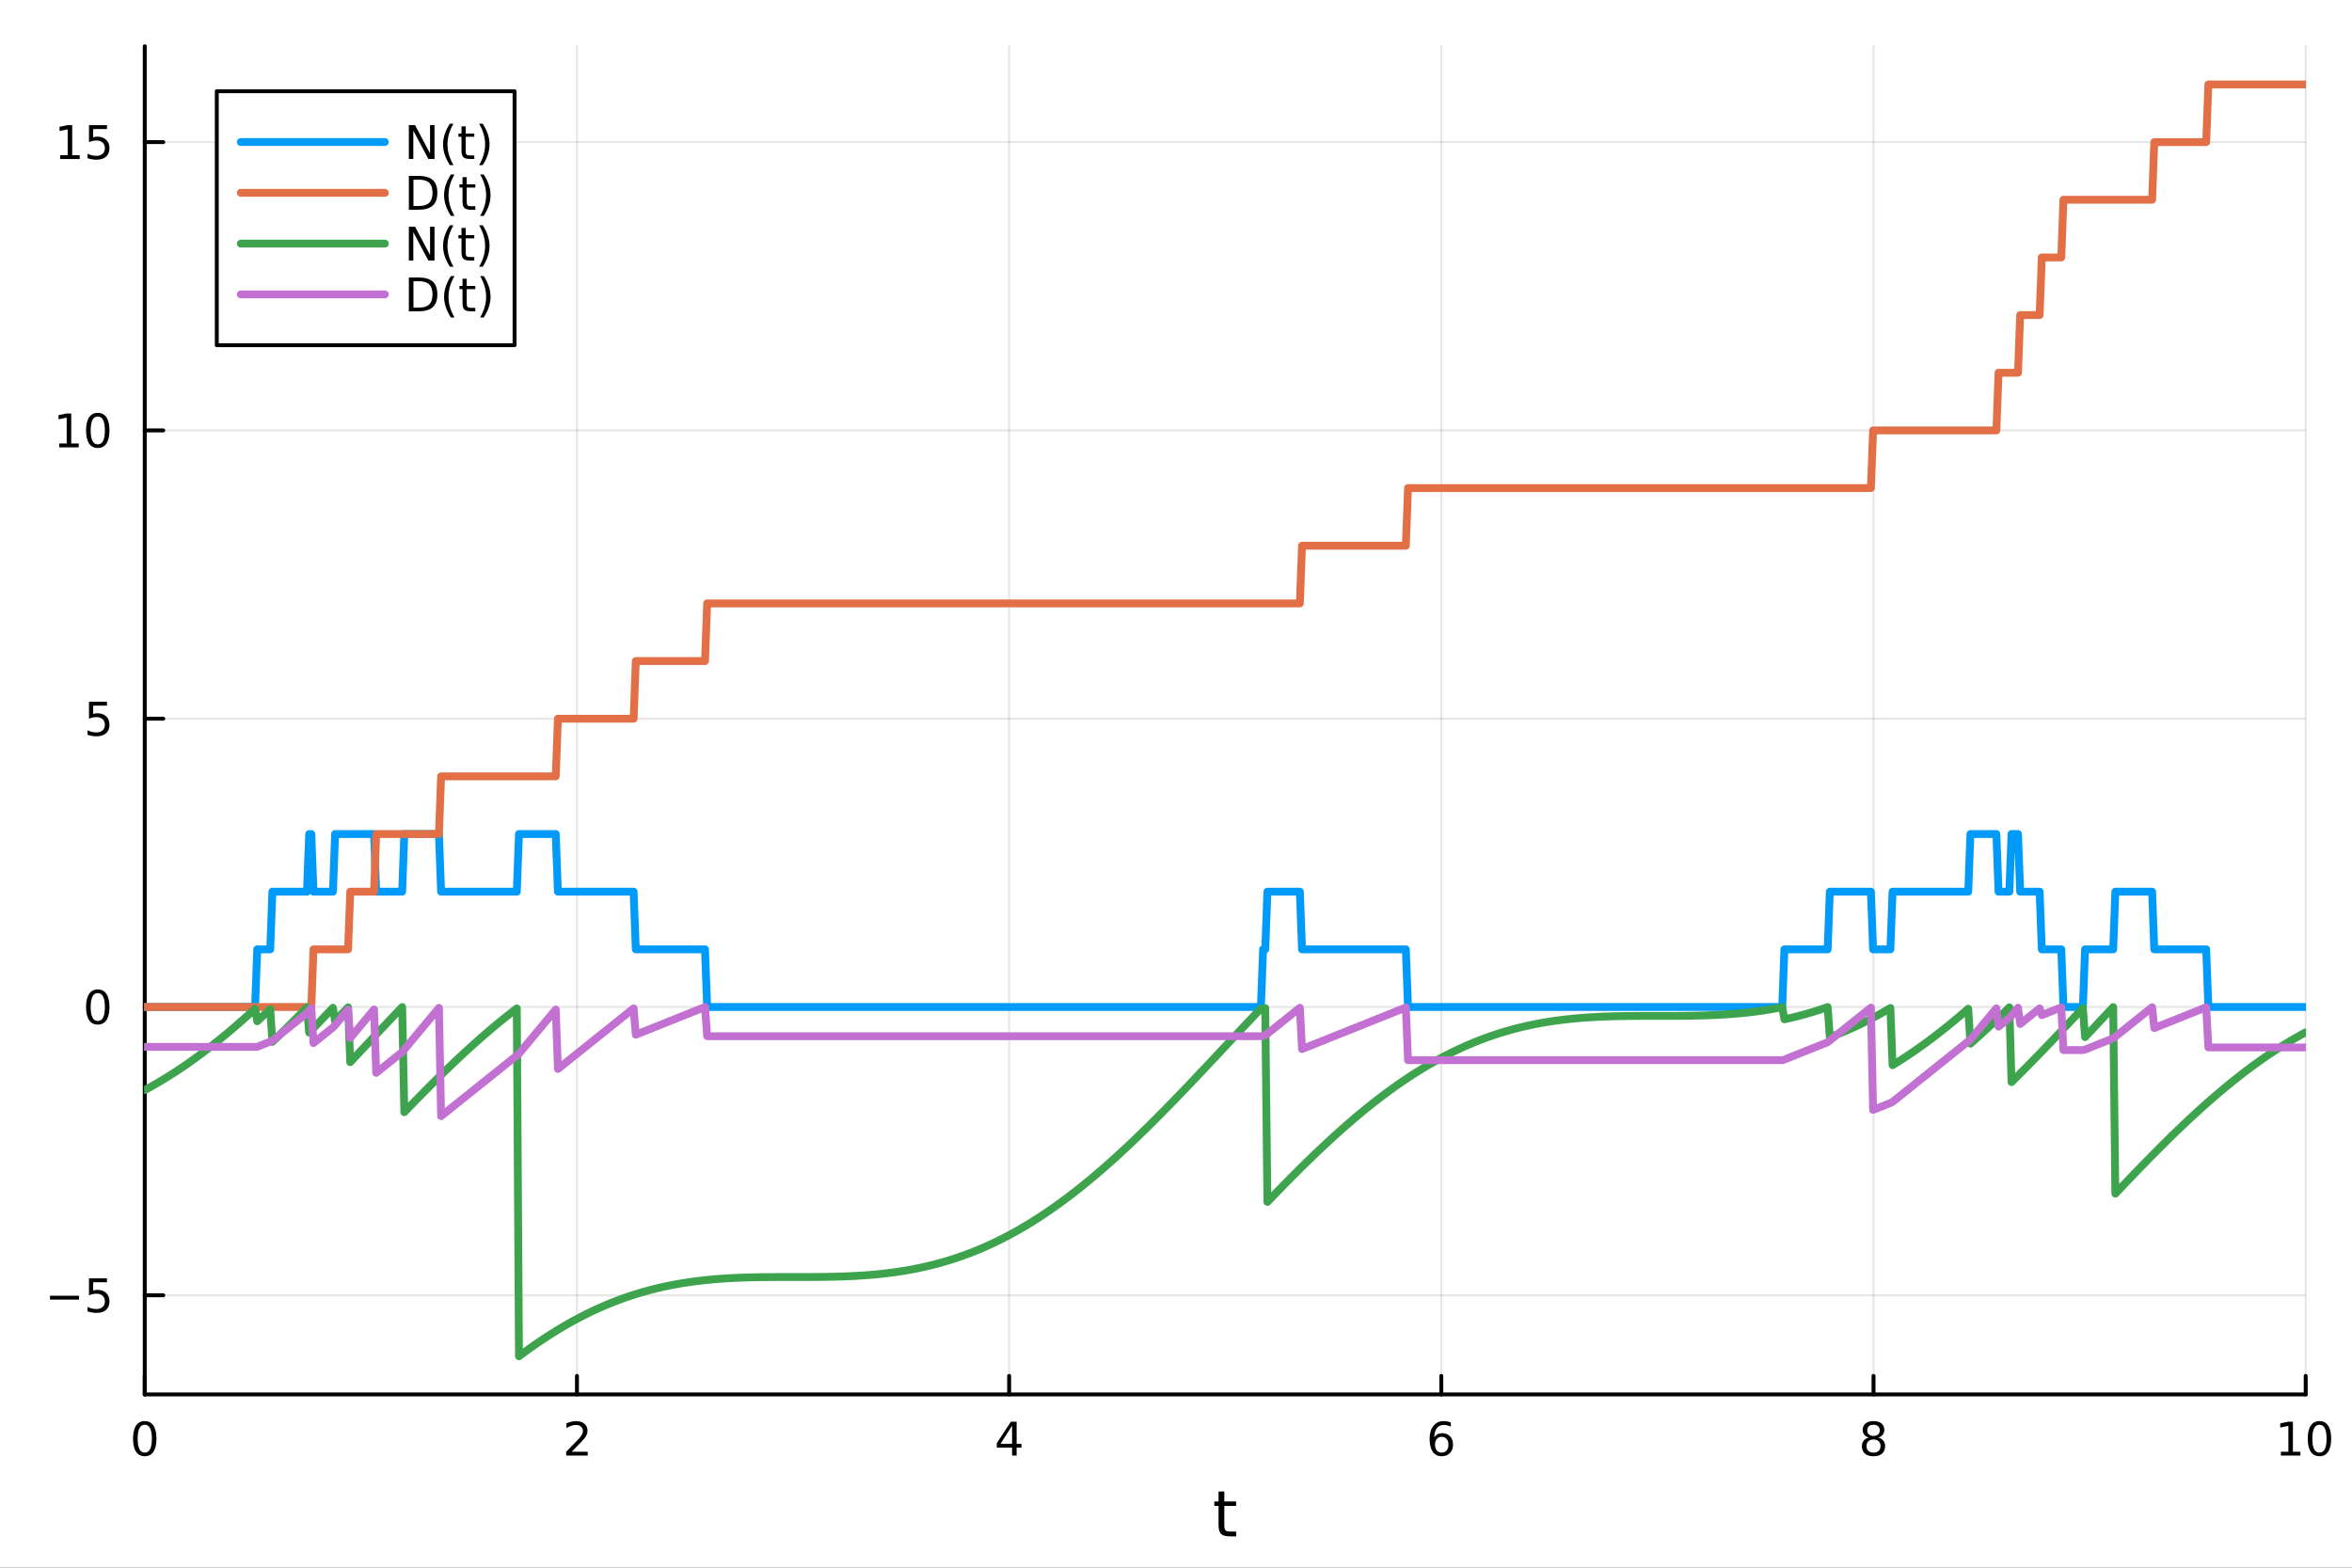 <?xml version="1.0" encoding="utf-8"?>
<svg xmlns="http://www.w3.org/2000/svg" xmlns:xlink="http://www.w3.org/1999/xlink" width="600" height="400" viewBox="0 0 2400 1600">
<rect x="0" y="0" width="2400" height="1600" fill="#333333" stroke="none"/>
<defs>
  <clipPath id="clip100">
    <rect x="0" y="0" width="2400" height="1600"/>
  </clipPath>
</defs>
<path clip-path="url(#clip100)" d="M0 1600 L2400 1600 L2400 0 L0 0  Z" fill="#ffffff" fill-rule="evenodd" fill-opacity="1"/>
<defs>
  <clipPath id="clip101">
    <rect x="480" y="0" width="1681" height="1600"/>
  </clipPath>
</defs>
<path clip-path="url(#clip100)" d="M147.709 1423.18 L2352.76 1423.18 L2352.76 47.244 L147.709 47.244  Z" fill="#ffffff" fill-rule="evenodd" fill-opacity="1"/>
<defs>
  <clipPath id="clip102">
    <rect x="147" y="47" width="2206" height="1377"/>
  </clipPath>
</defs>
<polyline clip-path="url(#clip102)" style="stroke:#000000; stroke-linecap:round; stroke-linejoin:round; stroke-width:2; stroke-opacity:0.1; fill:none" points="147.709,1423.18 147.709,47.244 "/>
<polyline clip-path="url(#clip102)" style="stroke:#000000; stroke-linecap:round; stroke-linejoin:round; stroke-width:2; stroke-opacity:0.1; fill:none" points="588.719,1423.18 588.719,47.244 "/>
<polyline clip-path="url(#clip102)" style="stroke:#000000; stroke-linecap:round; stroke-linejoin:round; stroke-width:2; stroke-opacity:0.1; fill:none" points="1029.73,1423.18 1029.73,47.244 "/>
<polyline clip-path="url(#clip102)" style="stroke:#000000; stroke-linecap:round; stroke-linejoin:round; stroke-width:2; stroke-opacity:0.1; fill:none" points="1470.74,1423.18 1470.74,47.244 "/>
<polyline clip-path="url(#clip102)" style="stroke:#000000; stroke-linecap:round; stroke-linejoin:round; stroke-width:2; stroke-opacity:0.1; fill:none" points="1911.75,1423.18 1911.75,47.244 "/>
<polyline clip-path="url(#clip102)" style="stroke:#000000; stroke-linecap:round; stroke-linejoin:round; stroke-width:2; stroke-opacity:0.1; fill:none" points="2352.76,1423.18 2352.76,47.244 "/>
<polyline clip-path="url(#clip102)" style="stroke:#000000; stroke-linecap:round; stroke-linejoin:round; stroke-width:2; stroke-opacity:0.1; fill:none" points="147.709,1322 2352.76,1322 "/>
<polyline clip-path="url(#clip102)" style="stroke:#000000; stroke-linecap:round; stroke-linejoin:round; stroke-width:2; stroke-opacity:0.1; fill:none" points="147.709,1027.75 2352.76,1027.75 "/>
<polyline clip-path="url(#clip102)" style="stroke:#000000; stroke-linecap:round; stroke-linejoin:round; stroke-width:2; stroke-opacity:0.1; fill:none" points="147.709,733.514 2352.76,733.514 "/>
<polyline clip-path="url(#clip102)" style="stroke:#000000; stroke-linecap:round; stroke-linejoin:round; stroke-width:2; stroke-opacity:0.1; fill:none" points="147.709,439.274 2352.76,439.274 "/>
<polyline clip-path="url(#clip102)" style="stroke:#000000; stroke-linecap:round; stroke-linejoin:round; stroke-width:2; stroke-opacity:0.1; fill:none" points="147.709,145.034 2352.76,145.034 "/>
<polyline clip-path="url(#clip100)" style="stroke:#000000; stroke-linecap:round; stroke-linejoin:round; stroke-width:4; stroke-opacity:1; fill:none" points="147.709,1423.18 2352.76,1423.18 "/>
<polyline clip-path="url(#clip100)" style="stroke:#000000; stroke-linecap:round; stroke-linejoin:round; stroke-width:4; stroke-opacity:1; fill:none" points="147.709,1423.18 147.709,1404.28 "/>
<polyline clip-path="url(#clip100)" style="stroke:#000000; stroke-linecap:round; stroke-linejoin:round; stroke-width:4; stroke-opacity:1; fill:none" points="588.719,1423.18 588.719,1404.28 "/>
<polyline clip-path="url(#clip100)" style="stroke:#000000; stroke-linecap:round; stroke-linejoin:round; stroke-width:4; stroke-opacity:1; fill:none" points="1029.73,1423.18 1029.73,1404.28 "/>
<polyline clip-path="url(#clip100)" style="stroke:#000000; stroke-linecap:round; stroke-linejoin:round; stroke-width:4; stroke-opacity:1; fill:none" points="1470.74,1423.18 1470.74,1404.28 "/>
<polyline clip-path="url(#clip100)" style="stroke:#000000; stroke-linecap:round; stroke-linejoin:round; stroke-width:4; stroke-opacity:1; fill:none" points="1911.75,1423.18 1911.75,1404.28 "/>
<polyline clip-path="url(#clip100)" style="stroke:#000000; stroke-linecap:round; stroke-linejoin:round; stroke-width:4; stroke-opacity:1; fill:none" points="2352.76,1423.18 2352.76,1404.28 "/>
<path clip-path="url(#clip100)" d="M147.709 1454.1 Q144.098 1454.1 142.27 1457.66 Q140.464 1461.2 140.464 1468.33 Q140.464 1475.44 142.27 1479.01 Q144.098 1482.55 147.709 1482.55 Q151.344 1482.55 153.149 1479.01 Q154.978 1475.44 154.978 1468.33 Q154.978 1461.2 153.149 1457.66 Q151.344 1454.1 147.709 1454.1 M147.709 1450.39 Q153.52 1450.39 156.575 1455 Q159.654 1459.58 159.654 1468.33 Q159.654 1477.06 156.575 1481.67 Q153.52 1486.25 147.709 1486.25 Q141.899 1486.25 138.821 1481.67 Q135.765 1477.06 135.765 1468.33 Q135.765 1459.58 138.821 1455 Q141.899 1450.39 147.709 1450.39 Z" fill="#000000" fill-rule="nonzero" fill-opacity="1" /><path clip-path="url(#clip100)" d="M583.372 1481.64 L599.691 1481.64 L599.691 1485.58 L577.747 1485.58 L577.747 1481.64 Q580.409 1478.89 584.992 1474.26 Q589.598 1469.61 590.779 1468.27 Q593.024 1465.74 593.904 1464.01 Q594.807 1462.25 594.807 1460.56 Q594.807 1457.8 592.862 1456.07 Q590.941 1454.33 587.839 1454.33 Q585.64 1454.33 583.186 1455.09 Q580.756 1455.86 577.978 1457.41 L577.978 1452.69 Q580.802 1451.55 583.256 1450.97 Q585.709 1450.39 587.746 1450.39 Q593.117 1450.39 596.311 1453.08 Q599.506 1455.77 599.506 1460.26 Q599.506 1462.39 598.695 1464.31 Q597.908 1466.2 595.802 1468.8 Q595.223 1469.47 592.121 1472.69 Q589.02 1475.88 583.372 1481.64 Z" fill="#000000" fill-rule="nonzero" fill-opacity="1" /><path clip-path="url(#clip100)" d="M1032.74 1455.09 L1020.93 1473.54 L1032.74 1473.54 L1032.74 1455.09 M1031.51 1451.02 L1037.39 1451.02 L1037.39 1473.54 L1042.32 1473.54 L1042.32 1477.43 L1037.39 1477.43 L1037.39 1485.58 L1032.74 1485.58 L1032.74 1477.43 L1017.14 1477.43 L1017.14 1472.92 L1031.51 1451.02 Z" fill="#000000" fill-rule="nonzero" fill-opacity="1" /><path clip-path="url(#clip100)" d="M1471.14 1466.44 Q1467.99 1466.44 1466.14 1468.59 Q1464.31 1470.74 1464.31 1474.49 Q1464.31 1478.22 1466.14 1480.39 Q1467.99 1482.55 1471.14 1482.55 Q1474.29 1482.55 1476.12 1480.39 Q1477.97 1478.22 1477.97 1474.49 Q1477.97 1470.74 1476.12 1468.59 Q1474.29 1466.44 1471.14 1466.44 M1480.42 1451.78 L1480.42 1456.04 Q1478.67 1455.21 1476.86 1454.77 Q1475.08 1454.33 1473.32 1454.33 Q1468.69 1454.33 1466.24 1457.45 Q1463.8 1460.58 1463.46 1466.9 Q1464.82 1464.89 1466.88 1463.82 Q1468.94 1462.73 1471.42 1462.73 Q1476.63 1462.73 1479.64 1465.9 Q1482.67 1469.05 1482.67 1474.49 Q1482.67 1479.82 1479.52 1483.03 Q1476.37 1486.25 1471.14 1486.25 Q1465.15 1486.25 1461.98 1481.67 Q1458.8 1477.06 1458.8 1468.33 Q1458.8 1460.14 1462.69 1455.28 Q1466.58 1450.39 1473.13 1450.39 Q1474.89 1450.39 1476.67 1450.74 Q1478.48 1451.09 1480.42 1451.78 Z" fill="#000000" fill-rule="nonzero" fill-opacity="1" /><path clip-path="url(#clip100)" d="M1911.75 1469.17 Q1908.41 1469.17 1906.49 1470.95 Q1904.59 1472.73 1904.59 1475.86 Q1904.59 1478.98 1906.49 1480.77 Q1908.41 1482.55 1911.75 1482.55 Q1915.08 1482.55 1917 1480.77 Q1918.92 1478.96 1918.92 1475.86 Q1918.92 1472.73 1917 1470.95 Q1915.1 1469.17 1911.75 1469.17 M1907.07 1467.18 Q1904.06 1466.44 1902.37 1464.38 Q1900.7 1462.32 1900.7 1459.35 Q1900.7 1455.21 1903.64 1452.8 Q1906.61 1450.39 1911.75 1450.39 Q1916.91 1450.39 1919.85 1452.8 Q1922.79 1455.21 1922.79 1459.35 Q1922.79 1462.32 1921.1 1464.38 Q1919.43 1466.44 1916.45 1467.18 Q1919.83 1467.96 1921.7 1470.26 Q1923.6 1472.55 1923.6 1475.86 Q1923.6 1480.88 1920.52 1483.57 Q1917.46 1486.25 1911.75 1486.25 Q1906.03 1486.25 1902.95 1483.57 Q1899.89 1480.88 1899.89 1475.86 Q1899.89 1472.55 1901.79 1470.26 Q1903.69 1467.96 1907.07 1467.18 M1905.36 1459.79 Q1905.36 1462.48 1907.02 1463.98 Q1908.71 1465.49 1911.75 1465.49 Q1914.76 1465.49 1916.45 1463.98 Q1918.16 1462.48 1918.16 1459.79 Q1918.16 1457.11 1916.45 1455.6 Q1914.76 1454.1 1911.75 1454.1 Q1908.71 1454.1 1907.02 1455.6 Q1905.36 1457.11 1905.36 1459.79 Z" fill="#000000" fill-rule="nonzero" fill-opacity="1" /><path clip-path="url(#clip100)" d="M2327.44 1481.64 L2335.08 1481.64 L2335.08 1455.28 L2326.77 1456.95 L2326.77 1452.69 L2335.04 1451.02 L2339.71 1451.02 L2339.71 1481.64 L2347.35 1481.64 L2347.35 1485.58 L2327.44 1485.58 L2327.44 1481.64 Z" fill="#000000" fill-rule="nonzero" fill-opacity="1" /><path clip-path="url(#clip100)" d="M2366.8 1454.1 Q2363.18 1454.1 2361.36 1457.66 Q2359.55 1461.2 2359.55 1468.33 Q2359.55 1475.44 2361.36 1479.01 Q2363.18 1482.55 2366.8 1482.55 Q2370.43 1482.55 2372.23 1479.01 Q2374.06 1475.44 2374.06 1468.33 Q2374.06 1461.2 2372.23 1457.66 Q2370.43 1454.1 2366.8 1454.1 M2366.8 1450.39 Q2372.61 1450.39 2375.66 1455 Q2378.74 1459.58 2378.74 1468.33 Q2378.74 1477.06 2375.66 1481.67 Q2372.61 1486.25 2366.8 1486.25 Q2360.99 1486.25 2357.91 1481.67 Q2354.85 1477.06 2354.85 1468.33 Q2354.85 1459.58 2357.91 1455 Q2360.99 1450.39 2366.8 1450.39 Z" fill="#000000" fill-rule="nonzero" fill-opacity="1" /><path clip-path="url(#clip100)" d="M1249.29 1522.27 L1249.29 1532.4 L1261.36 1532.4 L1261.36 1536.95 L1249.29 1536.95 L1249.29 1556.3 Q1249.29 1560.66 1250.47 1561.9 Q1251.68 1563.14 1255.34 1563.14 L1261.36 1563.14 L1261.36 1568.04 L1255.34 1568.04 Q1248.56 1568.04 1245.98 1565.53 Q1243.41 1562.98 1243.41 1556.3 L1243.41 1536.95 L1239.11 1536.95 L1239.11 1532.4 L1243.41 1532.4 L1243.41 1522.27 L1249.29 1522.27 Z" fill="#000000" fill-rule="nonzero" fill-opacity="1" /><polyline clip-path="url(#clip100)" style="stroke:#000000; stroke-linecap:round; stroke-linejoin:round; stroke-width:4; stroke-opacity:1; fill:none" points="147.709,1423.18 147.709,47.244 "/>
<polyline clip-path="url(#clip100)" style="stroke:#000000; stroke-linecap:round; stroke-linejoin:round; stroke-width:4; stroke-opacity:1; fill:none" points="147.709,1322 166.607,1322 "/>
<polyline clip-path="url(#clip100)" style="stroke:#000000; stroke-linecap:round; stroke-linejoin:round; stroke-width:4; stroke-opacity:1; fill:none" points="147.709,1027.75 166.607,1027.75 "/>
<polyline clip-path="url(#clip100)" style="stroke:#000000; stroke-linecap:round; stroke-linejoin:round; stroke-width:4; stroke-opacity:1; fill:none" points="147.709,733.514 166.607,733.514 "/>
<polyline clip-path="url(#clip100)" style="stroke:#000000; stroke-linecap:round; stroke-linejoin:round; stroke-width:4; stroke-opacity:1; fill:none" points="147.709,439.274 166.607,439.274 "/>
<polyline clip-path="url(#clip100)" style="stroke:#000000; stroke-linecap:round; stroke-linejoin:round; stroke-width:4; stroke-opacity:1; fill:none" points="147.709,145.034 166.607,145.034 "/>
<path clip-path="url(#clip100)" d="M50.992 1322.45 L80.668 1322.45 L80.668 1326.38 L50.992 1326.38 L50.992 1322.45 Z" fill="#000000" fill-rule="nonzero" fill-opacity="1" /><path clip-path="url(#clip100)" d="M90.807 1304.72 L109.163 1304.72 L109.163 1308.65 L95.089 1308.65 L95.089 1317.12 Q96.108 1316.78 97.126 1316.61 Q98.145 1316.43 99.163 1316.43 Q104.95 1316.43 108.33 1319.6 Q111.709 1322.77 111.709 1328.19 Q111.709 1333.77 108.237 1336.87 Q104.765 1339.95 98.446 1339.95 Q96.27 1339.95 94.001 1339.58 Q91.756 1339.21 89.348 1338.46 L89.348 1333.77 Q91.432 1334.9 93.654 1335.46 Q95.876 1336.01 98.353 1336.01 Q102.358 1336.01 104.696 1333.9 Q107.033 1331.8 107.033 1328.19 Q107.033 1324.58 104.696 1322.47 Q102.358 1320.36 98.353 1320.36 Q96.478 1320.36 94.603 1320.78 Q92.751 1321.2 90.807 1322.08 L90.807 1304.72 Z" fill="#000000" fill-rule="nonzero" fill-opacity="1" /><path clip-path="url(#clip100)" d="M99.765 1013.55 Q96.154 1013.55 94.325 1017.12 Q92.52 1020.66 92.52 1027.79 Q92.52 1034.9 94.325 1038.46 Q96.154 1042 99.765 1042 Q103.399 1042 105.205 1038.46 Q107.033 1034.9 107.033 1027.79 Q107.033 1020.66 105.205 1017.12 Q103.399 1013.55 99.765 1013.55 M99.765 1009.85 Q105.575 1009.85 108.631 1014.46 Q111.709 1019.04 111.709 1027.79 Q111.709 1036.52 108.631 1041.12 Q105.575 1045.71 99.765 1045.71 Q93.955 1045.71 90.876 1041.12 Q87.821 1036.52 87.821 1027.79 Q87.821 1019.04 90.876 1014.46 Q93.955 1009.85 99.765 1009.85 Z" fill="#000000" fill-rule="nonzero" fill-opacity="1" /><path clip-path="url(#clip100)" d="M90.807 716.234 L109.163 716.234 L109.163 720.17 L95.089 720.17 L95.089 728.642 Q96.108 728.295 97.126 728.132 Q98.145 727.947 99.163 727.947 Q104.95 727.947 108.33 731.119 Q111.709 734.29 111.709 739.707 Q111.709 745.285 108.237 748.387 Q104.765 751.466 98.446 751.466 Q96.27 751.466 94.001 751.095 Q91.756 750.725 89.348 749.984 L89.348 745.285 Q91.432 746.419 93.654 746.975 Q95.876 747.531 98.353 747.531 Q102.358 747.531 104.696 745.424 Q107.033 743.318 107.033 739.707 Q107.033 736.095 104.696 733.989 Q102.358 731.882 98.353 731.882 Q96.478 731.882 94.603 732.299 Q92.751 732.716 90.807 733.595 L90.807 716.234 Z" fill="#000000" fill-rule="nonzero" fill-opacity="1" /><path clip-path="url(#clip100)" d="M60.413 452.619 L68.052 452.619 L68.052 426.253 L59.742 427.92 L59.742 423.661 L68.006 421.994 L72.682 421.994 L72.682 452.619 L80.321 452.619 L80.321 456.554 L60.413 456.554 L60.413 452.619 Z" fill="#000000" fill-rule="nonzero" fill-opacity="1" /><path clip-path="url(#clip100)" d="M99.765 425.073 Q96.154 425.073 94.325 428.638 Q92.52 432.179 92.52 439.309 Q92.52 446.415 94.325 449.98 Q96.154 453.522 99.765 453.522 Q103.399 453.522 105.205 449.98 Q107.033 446.415 107.033 439.309 Q107.033 432.179 105.205 428.638 Q103.399 425.073 99.765 425.073 M99.765 421.369 Q105.575 421.369 108.631 425.976 Q111.709 430.559 111.709 439.309 Q111.709 448.036 108.631 452.642 Q105.575 457.225 99.765 457.225 Q93.955 457.225 90.876 452.642 Q87.821 448.036 87.821 439.309 Q87.821 430.559 90.876 425.976 Q93.955 421.369 99.765 421.369 Z" fill="#000000" fill-rule="nonzero" fill-opacity="1" /><path clip-path="url(#clip100)" d="M61.409 158.379 L69.048 158.379 L69.048 132.013 L60.737 133.68 L60.737 129.42 L69.001 127.754 L73.677 127.754 L73.677 158.379 L81.316 158.379 L81.316 162.314 L61.409 162.314 L61.409 158.379 Z" fill="#000000" fill-rule="nonzero" fill-opacity="1" /><path clip-path="url(#clip100)" d="M90.807 127.754 L109.163 127.754 L109.163 131.689 L95.089 131.689 L95.089 140.161 Q96.108 139.814 97.126 139.652 Q98.145 139.467 99.163 139.467 Q104.95 139.467 108.33 142.638 Q111.709 145.809 111.709 151.226 Q111.709 156.805 108.237 159.906 Q104.765 162.985 98.446 162.985 Q96.27 162.985 94.001 162.615 Q91.756 162.244 89.348 161.504 L89.348 156.805 Q91.432 157.939 93.654 158.494 Q95.876 159.05 98.353 159.05 Q102.358 159.05 104.696 156.943 Q107.033 154.837 107.033 151.226 Q107.033 147.615 104.696 145.508 Q102.358 143.402 98.353 143.402 Q96.478 143.402 94.603 143.818 Q92.751 144.235 90.807 145.115 L90.807 127.754 Z" fill="#000000" fill-rule="nonzero" fill-opacity="1" /><polyline clip-path="url(#clip102)" style="stroke:#009af9; stroke-linecap:round; stroke-linejoin:round; stroke-width:8; stroke-opacity:1; fill:none" points="147.709,1027.75 149.917,1027.75 152.124,1027.75 154.331,1027.75 156.538,1027.75 158.746,1027.75 160.953,1027.75 163.16,1027.75 165.367,1027.75 167.575,1027.75 169.782,1027.75 171.989,1027.75 174.196,1027.75 176.404,1027.75 178.611,1027.75 180.818,1027.75 183.025,1027.75 185.233,1027.75 187.44,1027.75 189.647,1027.75 191.854,1027.75 194.062,1027.75 196.269,1027.75 198.476,1027.75 200.683,1027.75 202.891,1027.75 205.098,1027.75 207.305,1027.75 209.512,1027.75 211.72,1027.75 213.927,1027.75 216.134,1027.75 218.342,1027.75 220.549,1027.75 222.756,1027.75 224.963,1027.75 227.171,1027.75 229.378,1027.75 231.585,1027.75 233.792,1027.75 236,1027.75 238.207,1027.75 240.414,1027.75 242.621,1027.75 244.829,1027.75 247.036,1027.75 249.243,1027.75 251.45,1027.75 253.658,1027.75 255.865,1027.75 258.072,1027.75 260.279,1027.75 262.487,968.907 264.694,968.907 266.901,968.907 269.108,968.907 271.316,968.907 273.523,968.907 275.73,968.907 277.937,910.059 280.145,910.059 282.352,910.059 284.559,910.059 286.766,910.059 288.974,910.059 291.181,910.059 293.388,910.059 295.595,910.059 297.803,910.059 300.01,910.059 302.217,910.059 304.424,910.059 306.632,910.059 308.839,910.059 311.046,910.059 313.253,910.059 315.461,851.211 317.668,851.211 319.875,910.059 322.082,910.059 324.29,910.059 326.497,910.059 328.704,910.059 330.911,910.059 333.119,910.059 335.326,910.059 337.533,910.059 339.74,910.059 341.948,851.211 344.155,851.211 346.362,851.211 348.569,851.211 350.777,851.211 352.984,851.211 355.191,851.211 357.399,851.211 359.606,851.211 361.813,851.211 364.02,851.211 366.228,851.211 368.435,851.211 370.642,851.211 372.849,851.211 375.057,851.211 377.264,851.211 379.471,851.211 381.678,851.211 383.886,910.059 386.093,910.059 388.3,910.059 390.507,910.059 392.715,910.059 394.922,910.059 397.129,910.059 399.336,910.059 401.544,910.059 403.751,910.059 405.958,910.059 408.165,910.059 410.373,910.059 412.58,851.211 414.787,851.211 416.994,851.211 419.202,851.211 421.409,851.211 423.616,851.211 425.823,851.211 428.031,851.211 430.238,851.211 432.445,851.211 434.652,851.211 436.86,851.211 439.067,851.211 441.274,851.211 443.481,851.211 445.689,851.211 447.896,851.211 450.103,910.059 452.31,910.059 454.518,910.059 456.725,910.059 458.932,910.059 461.139,910.059 463.347,910.059 465.554,910.059 467.761,910.059 469.968,910.059 472.176,910.059 474.383,910.059 476.59,910.059 478.797,910.059 481.005,910.059 483.212,910.059 485.419,910.059 487.626,910.059 489.834,910.059 492.041,910.059 494.248,910.059 496.455,910.059 498.663,910.059 500.87,910.059 503.077,910.059 505.285,910.059 507.492,910.059 509.699,910.059 511.906,910.059 514.114,910.059 516.321,910.059 518.528,910.059 520.735,910.059 522.943,910.059 525.15,910.059 527.357,910.059 529.564,851.211 531.772,851.211 533.979,851.211 536.186,851.211 538.393,851.211 540.601,851.211 542.808,851.211 545.015,851.211 547.222,851.211 549.43,851.211 551.637,851.211 553.844,851.211 556.051,851.211 558.259,851.211 560.466,851.211 562.673,851.211 564.88,851.211 567.088,851.211 569.295,910.059 571.502,910.059 573.709,910.059 575.917,910.059 578.124,910.059 580.331,910.059 582.538,910.059 584.746,910.059 586.953,910.059 589.16,910.059 591.367,910.059 593.575,910.059 595.782,910.059 597.989,910.059 600.196,910.059 602.404,910.059 604.611,910.059 606.818,910.059 609.025,910.059 611.233,910.059 613.44,910.059 615.647,910.059 617.854,910.059 620.062,910.059 622.269,910.059 624.476,910.059 626.683,910.059 628.891,910.059 631.098,910.059 633.305,910.059 635.512,910.059 637.72,910.059 639.927,910.059 642.134,910.059 644.341,910.059 646.549,910.059 648.756,968.907 650.963,968.907 653.171,968.907 655.378,968.907 657.585,968.907 659.792,968.907 662,968.907 664.207,968.907 666.414,968.907 668.621,968.907 670.829,968.907 673.036,968.907 675.243,968.907 677.45,968.907 679.658,968.907 681.865,968.907 684.072,968.907 686.279,968.907 688.487,968.907 690.694,968.907 692.901,968.907 695.108,968.907 697.316,968.907 699.523,968.907 701.73,968.907 703.937,968.907 706.145,968.907 708.352,968.907 710.559,968.907 712.766,968.907 714.974,968.907 717.181,968.907 719.388,968.907 721.595,1027.75 723.803,1027.75 726.01,1027.75 728.217,1027.75 730.424,1027.75 732.632,1027.75 734.839,1027.75 737.046,1027.75 739.253,1027.75 741.461,1027.75 743.668,1027.75 745.875,1027.75 748.082,1027.75 750.29,1027.75 752.497,1027.75 754.704,1027.75 756.911,1027.75 759.119,1027.75 761.326,1027.75 763.533,1027.75 765.74,1027.75 767.948,1027.75 770.155,1027.75 772.362,1027.75 774.569,1027.75 776.777,1027.75 778.984,1027.75 781.191,1027.75 783.398,1027.75 785.606,1027.75 787.813,1027.75 790.02,1027.75 792.227,1027.75 794.435,1027.75 796.642,1027.75 798.849,1027.75 801.057,1027.75 803.264,1027.75 805.471,1027.75 807.678,1027.75 809.886,1027.75 812.093,1027.75 814.3,1027.75 816.507,1027.75 818.715,1027.75 820.922,1027.75 823.129,1027.75 825.336,1027.75 827.544,1027.75 829.751,1027.75 831.958,1027.75 834.165,1027.75 836.373,1027.75 838.58,1027.75 840.787,1027.75 842.994,1027.75 845.202,1027.75 847.409,1027.75 849.616,1027.75 851.823,1027.75 854.031,1027.75 856.238,1027.75 858.445,1027.75 860.652,1027.75 862.86,1027.75 865.067,1027.75 867.274,1027.75 869.481,1027.75 871.689,1027.75 873.896,1027.75 876.103,1027.75 878.31,1027.75 880.518,1027.75 882.725,1027.75 884.932,1027.75 887.139,1027.75 889.347,1027.75 891.554,1027.75 893.761,1027.75 895.968,1027.75 898.176,1027.75 900.383,1027.75 902.59,1027.75 904.797,1027.75 907.005,1027.75 909.212,1027.75 911.419,1027.75 913.626,1027.75 915.834,1027.75 918.041,1027.75 920.248,1027.75 922.455,1027.75 924.663,1027.75 926.87,1027.75 929.077,1027.75 931.284,1027.75 933.492,1027.75 935.699,1027.75 937.906,1027.75 940.113,1027.75 942.321,1027.75 944.528,1027.75 946.735,1027.75 948.943,1027.75 951.15,1027.75 953.357,1027.75 955.564,1027.75 957.772,1027.75 959.979,1027.75 962.186,1027.75 964.393,1027.75 966.601,1027.75 968.808,1027.75 971.015,1027.75 973.222,1027.75 975.43,1027.75 977.637,1027.75 979.844,1027.75 982.051,1027.75 984.259,1027.75 986.466,1027.75 988.673,1027.75 990.88,1027.75 993.088,1027.75 995.295,1027.75 997.502,1027.75 999.709,1027.75 1001.92,1027.75 1004.12,1027.75 1006.33,1027.75 1008.54,1027.75 1010.75,1027.75 1012.95,1027.75 1015.16,1027.75 1017.37,1027.75 1019.57,1027.75 1021.78,1027.75 1023.99,1027.75 1026.2,1027.75 1028.4,1027.75 1030.61,1027.75 1032.82,1027.75 1035.03,1027.75 1037.23,1027.75 1039.44,1027.75 1041.65,1027.75 1043.85,1027.75 1046.06,1027.75 1048.27,1027.75 1050.48,1027.75 1052.68,1027.75 1054.89,1027.75 1057.1,1027.75 1059.31,1027.75 1061.51,1027.75 1063.72,1027.75 1065.93,1027.75 1068.13,1027.75 1070.34,1027.75 1072.55,1027.75 1074.76,1027.75 1076.96,1027.75 1079.17,1027.75 1081.38,1027.75 1083.58,1027.75 1085.79,1027.75 1088,1027.75 1090.21,1027.75 1092.41,1027.75 1094.62,1027.75 1096.83,1027.75 1099.04,1027.75 1101.24,1027.75 1103.45,1027.75 1105.66,1027.75 1107.86,1027.75 1110.07,1027.75 1112.28,1027.75 1114.49,1027.75 1116.69,1027.75 1118.9,1027.75 1121.11,1027.75 1123.32,1027.75 1125.52,1027.75 1127.73,1027.75 1129.94,1027.75 1132.14,1027.75 1134.35,1027.75 1136.56,1027.75 1138.77,1027.75 1140.97,1027.75 1143.18,1027.75 1145.39,1027.75 1147.6,1027.75 1149.8,1027.75 1152.01,1027.75 1154.22,1027.75 1156.42,1027.75 1158.63,1027.75 1160.84,1027.75 1163.05,1027.75 1165.25,1027.75 1167.46,1027.75 1169.67,1027.75 1171.88,1027.75 1174.08,1027.75 1176.29,1027.75 1178.5,1027.75 1180.7,1027.75 1182.91,1027.75 1185.12,1027.75 1187.33,1027.75 1189.53,1027.75 1191.74,1027.75 1193.95,1027.75 1196.15,1027.75 1198.36,1027.75 1200.57,1027.75 1202.78,1027.75 1204.98,1027.75 1207.19,1027.75 1209.4,1027.75 1211.61,1027.75 1213.81,1027.75 1216.02,1027.75 1218.23,1027.75 1220.43,1027.75 1222.64,1027.75 1224.85,1027.75 1227.06,1027.75 1229.26,1027.75 1231.47,1027.75 1233.68,1027.75 1235.89,1027.75 1238.09,1027.75 1240.3,1027.75 1242.51,1027.75 1244.71,1027.75 1246.92,1027.75 1249.13,1027.75 1251.34,1027.75 1253.54,1027.75 1255.75,1027.75 1257.96,1027.75 1260.17,1027.75 1262.37,1027.75 1264.58,1027.75 1266.79,1027.75 1268.99,1027.75 1271.2,1027.75 1273.41,1027.75 1275.62,1027.75 1277.82,1027.75 1280.03,1027.75 1282.24,1027.75 1284.45,1027.75 1286.65,1027.75 1288.86,968.907 1291.07,968.907 1293.27,910.059 1295.48,910.059 1297.69,910.059 1299.9,910.059 1302.1,910.059 1304.31,910.059 1306.52,910.059 1308.72,910.059 1310.93,910.059 1313.14,910.059 1315.35,910.059 1317.55,910.059 1319.76,910.059 1321.97,910.059 1324.18,910.059 1326.38,910.059 1328.59,968.907 1330.8,968.907 1333,968.907 1335.21,968.907 1337.42,968.907 1339.63,968.907 1341.83,968.907 1344.04,968.907 1346.25,968.907 1348.46,968.907 1350.66,968.907 1352.87,968.907 1355.08,968.907 1357.28,968.907 1359.49,968.907 1361.7,968.907 1363.91,968.907 1366.11,968.907 1368.32,968.907 1370.53,968.907 1372.74,968.907 1374.94,968.907 1377.15,968.907 1379.36,968.907 1381.56,968.907 1383.77,968.907 1385.98,968.907 1388.19,968.907 1390.39,968.907 1392.6,968.907 1394.81,968.907 1397.02,968.907 1399.22,968.907 1401.43,968.907 1403.64,968.907 1405.84,968.907 1408.05,968.907 1410.26,968.907 1412.47,968.907 1414.67,968.907 1416.88,968.907 1419.09,968.907 1421.29,968.907 1423.5,968.907 1425.71,968.907 1427.92,968.907 1430.12,968.907 1432.33,968.907 1434.54,968.907 1436.75,1027.75 1438.95,1027.75 1441.16,1027.75 1443.37,1027.75 1445.57,1027.75 1447.78,1027.75 1449.99,1027.75 1452.2,1027.75 1454.4,1027.75 1456.61,1027.75 1458.82,1027.75 1461.03,1027.75 1463.23,1027.75 1465.44,1027.75 1467.65,1027.75 1469.85,1027.75 1472.06,1027.75 1474.27,1027.75 1476.48,1027.75 1478.68,1027.75 1480.89,1027.75 1483.1,1027.75 1485.31,1027.75 1487.51,1027.75 1489.72,1027.75 1491.93,1027.75 1494.13,1027.75 1496.34,1027.75 1498.55,1027.75 1500.76,1027.75 1502.96,1027.75 1505.17,1027.75 1507.38,1027.75 1509.58,1027.75 1511.79,1027.75 1514,1027.75 1516.21,1027.75 1518.41,1027.75 1520.62,1027.75 1522.83,1027.75 1525.04,1027.75 1527.24,1027.75 1529.45,1027.75 1531.66,1027.75 1533.86,1027.75 1536.07,1027.75 1538.28,1027.75 1540.49,1027.75 1542.69,1027.75 1544.9,1027.75 1547.11,1027.75 1549.32,1027.75 1551.52,1027.75 1553.73,1027.75 1555.94,1027.75 1558.14,1027.75 1560.35,1027.75 1562.56,1027.75 1564.77,1027.75 1566.97,1027.75 1569.18,1027.75 1571.39,1027.75 1573.6,1027.75 1575.8,1027.75 1578.01,1027.75 1580.22,1027.75 1582.42,1027.75 1584.63,1027.75 1586.84,1027.75 1589.05,1027.75 1591.25,1027.75 1593.46,1027.75 1595.67,1027.75 1597.88,1027.75 1600.08,1027.75 1602.29,1027.75 1604.5,1027.75 1606.7,1027.75 1608.91,1027.75 1611.12,1027.75 1613.33,1027.75 1615.53,1027.75 1617.74,1027.75 1619.95,1027.75 1622.15,1027.75 1624.36,1027.75 1626.57,1027.75 1628.78,1027.75 1630.98,1027.75 1633.19,1027.75 1635.4,1027.75 1637.61,1027.75 1639.81,1027.75 1642.02,1027.75 1644.23,1027.75 1646.43,1027.75 1648.64,1027.75 1650.85,1027.75 1653.06,1027.75 1655.26,1027.75 1657.47,1027.75 1659.68,1027.75 1661.89,1027.75 1664.09,1027.75 1666.3,1027.75 1668.51,1027.75 1670.71,1027.75 1672.92,1027.75 1675.13,1027.75 1677.34,1027.75 1679.54,1027.75 1681.75,1027.75 1683.96,1027.75 1686.17,1027.75 1688.37,1027.75 1690.58,1027.75 1692.79,1027.75 1694.99,1027.75 1697.2,1027.75 1699.41,1027.75 1701.62,1027.75 1703.82,1027.75 1706.03,1027.75 1708.24,1027.75 1710.45,1027.75 1712.65,1027.75 1714.86,1027.75 1717.07,1027.75 1719.27,1027.75 1721.48,1027.75 1723.69,1027.75 1725.9,1027.75 1728.1,1027.75 1730.31,1027.75 1732.52,1027.75 1734.72,1027.75 1736.93,1027.75 1739.14,1027.75 1741.35,1027.75 1743.55,1027.75 1745.76,1027.75 1747.97,1027.75 1750.18,1027.75 1752.38,1027.75 1754.59,1027.75 1756.8,1027.75 1759,1027.75 1761.21,1027.75 1763.42,1027.75 1765.63,1027.75 1767.83,1027.75 1770.04,1027.75 1772.25,1027.75 1774.46,1027.75 1776.66,1027.75 1778.87,1027.75 1781.08,1027.75 1783.28,1027.75 1785.49,1027.75 1787.7,1027.75 1789.91,1027.75 1792.11,1027.75 1794.32,1027.75 1796.53,1027.75 1798.74,1027.75 1800.94,1027.75 1803.15,1027.75 1805.36,1027.75 1807.56,1027.75 1809.77,1027.75 1811.98,1027.75 1814.19,1027.75 1816.39,1027.75 1818.6,1027.75 1820.81,968.907 1823.02,968.907 1825.22,968.907 1827.43,968.907 1829.64,968.907 1831.84,968.907 1834.05,968.907 1836.26,968.907 1838.47,968.907 1840.67,968.907 1842.88,968.907 1845.09,968.907 1847.29,968.907 1849.5,968.907 1851.71,968.907 1853.92,968.907 1856.12,968.907 1858.33,968.907 1860.54,968.907 1862.75,968.907 1864.95,968.907 1867.16,910.059 1869.37,910.059 1871.57,910.059 1873.78,910.059 1875.99,910.059 1878.2,910.059 1880.4,910.059 1882.61,910.059 1884.82,910.059 1887.03,910.059 1889.23,910.059 1891.44,910.059 1893.65,910.059 1895.85,910.059 1898.06,910.059 1900.27,910.059 1902.48,910.059 1904.68,910.059 1906.89,910.059 1909.1,910.059 1911.31,968.907 1913.51,968.907 1915.72,968.907 1917.93,968.907 1920.13,968.907 1922.34,968.907 1924.55,968.907 1926.76,968.907 1928.96,968.907 1931.17,910.059 1933.38,910.059 1935.58,910.059 1937.79,910.059 1940,910.059 1942.21,910.059 1944.41,910.059 1946.62,910.059 1948.83,910.059 1951.04,910.059 1953.24,910.059 1955.45,910.059 1957.66,910.059 1959.86,910.059 1962.07,910.059 1964.28,910.059 1966.49,910.059 1968.69,910.059 1970.9,910.059 1973.11,910.059 1975.32,910.059 1977.52,910.059 1979.73,910.059 1981.94,910.059 1984.14,910.059 1986.35,910.059 1988.56,910.059 1990.77,910.059 1992.97,910.059 1995.18,910.059 1997.39,910.059 1999.6,910.059 2001.8,910.059 2004.01,910.059 2006.22,910.059 2008.42,910.059 2010.63,851.211 2012.84,851.211 2015.05,851.211 2017.25,851.211 2019.46,851.211 2021.67,851.211 2023.88,851.211 2026.08,851.211 2028.29,851.211 2030.5,851.211 2032.7,851.211 2034.91,851.211 2037.12,851.211 2039.33,910.059 2041.53,910.059 2043.74,910.059 2045.95,910.059 2048.15,910.059 2050.36,910.059 2052.57,851.211 2054.78,851.211 2056.98,851.211 2059.19,851.211 2061.4,910.059 2063.61,910.059 2065.81,910.059 2068.02,910.059 2070.23,910.059 2072.43,910.059 2074.64,910.059 2076.85,910.059 2079.06,910.059 2081.26,910.059 2083.47,968.907 2085.68,968.907 2087.89,968.907 2090.09,968.907 2092.3,968.907 2094.51,968.907 2096.71,968.907 2098.92,968.907 2101.13,968.907 2103.34,968.907 2105.54,1027.75 2107.75,1027.75 2109.96,1027.75 2112.17,1027.75 2114.37,1027.75 2116.58,1027.75 2118.79,1027.75 2120.99,1027.75 2123.2,1027.75 2125.41,1027.75 2127.62,968.907 2129.82,968.907 2132.03,968.907 2134.24,968.907 2136.45,968.907 2138.65,968.907 2140.86,968.907 2143.07,968.907 2145.27,968.907 2147.48,968.907 2149.69,968.907 2151.9,968.907 2154.1,968.907 2156.31,968.907 2158.52,910.059 2160.72,910.059 2162.93,910.059 2165.14,910.059 2167.35,910.059 2169.55,910.059 2171.76,910.059 2173.97,910.059 2176.18,910.059 2178.38,910.059 2180.59,910.059 2182.8,910.059 2185,910.059 2187.21,910.059 2189.42,910.059 2191.63,910.059 2193.83,910.059 2196.04,910.059 2198.25,968.907 2200.46,968.907 2202.66,968.907 2204.87,968.907 2207.08,968.907 2209.28,968.907 2211.49,968.907 2213.7,968.907 2215.91,968.907 2218.11,968.907 2220.32,968.907 2222.53,968.907 2224.74,968.907 2226.94,968.907 2229.15,968.907 2231.36,968.907 2233.56,968.907 2235.77,968.907 2237.98,968.907 2240.19,968.907 2242.39,968.907 2244.6,968.907 2246.81,968.907 2249.01,968.907 2251.22,968.907 2253.43,1027.75 2255.64,1027.75 2257.84,1027.75 2260.05,1027.75 2262.26,1027.75 2264.47,1027.75 2266.67,1027.75 2268.88,1027.75 2271.09,1027.75 2273.29,1027.75 2275.5,1027.75 2277.71,1027.75 2279.92,1027.75 2282.12,1027.75 2284.33,1027.75 2286.54,1027.75 2288.75,1027.75 2290.95,1027.75 2293.16,1027.75 2295.37,1027.75 2297.57,1027.75 2299.78,1027.75 2301.99,1027.75 2304.2,1027.75 2306.4,1027.75 2308.61,1027.75 2310.82,1027.75 2313.03,1027.75 2315.23,1027.75 2317.44,1027.75 2319.65,1027.75 2321.85,1027.75 2324.06,1027.75 2326.27,1027.75 2328.48,1027.75 2330.68,1027.75 2332.89,1027.75 2335.1,1027.75 2337.31,1027.75 2339.51,1027.75 2341.72,1027.75 2343.93,1027.75 2346.13,1027.75 2348.34,1027.75 2350.55,1027.75 2352.76,1027.75 "/>
<polyline clip-path="url(#clip102)" style="stroke:#e26f46; stroke-linecap:round; stroke-linejoin:round; stroke-width:8; stroke-opacity:1; fill:none" points="147.709,1027.75 149.917,1027.75 152.124,1027.75 154.331,1027.75 156.538,1027.75 158.746,1027.75 160.953,1027.75 163.16,1027.75 165.367,1027.75 167.575,1027.75 169.782,1027.75 171.989,1027.75 174.196,1027.75 176.404,1027.75 178.611,1027.75 180.818,1027.75 183.025,1027.75 185.233,1027.75 187.44,1027.75 189.647,1027.75 191.854,1027.75 194.062,1027.75 196.269,1027.75 198.476,1027.75 200.683,1027.75 202.891,1027.75 205.098,1027.75 207.305,1027.75 209.512,1027.75 211.72,1027.75 213.927,1027.75 216.134,1027.75 218.342,1027.75 220.549,1027.75 222.756,1027.75 224.963,1027.75 227.171,1027.75 229.378,1027.75 231.585,1027.75 233.792,1027.75 236,1027.75 238.207,1027.75 240.414,1027.75 242.621,1027.75 244.829,1027.75 247.036,1027.75 249.243,1027.75 251.45,1027.75 253.658,1027.75 255.865,1027.75 258.072,1027.75 260.279,1027.75 262.487,1027.75 264.694,1027.75 266.901,1027.75 269.108,1027.75 271.316,1027.75 273.523,1027.75 275.73,1027.75 277.937,1027.75 280.145,1027.75 282.352,1027.75 284.559,1027.75 286.766,1027.75 288.974,1027.75 291.181,1027.75 293.388,1027.75 295.595,1027.75 297.803,1027.75 300.01,1027.75 302.217,1027.75 304.424,1027.75 306.632,1027.75 308.839,1027.75 311.046,1027.75 313.253,1027.75 315.461,1027.75 317.668,1027.75 319.875,968.907 322.082,968.907 324.29,968.907 326.497,968.907 328.704,968.907 330.911,968.907 333.119,968.907 335.326,968.907 337.533,968.907 339.74,968.907 341.948,968.907 344.155,968.907 346.362,968.907 348.569,968.907 350.777,968.907 352.984,968.907 355.191,968.907 357.399,910.059 359.606,910.059 361.813,910.059 364.02,910.059 366.228,910.059 368.435,910.059 370.642,910.059 372.849,910.059 375.057,910.059 377.264,910.059 379.471,910.059 381.678,910.059 383.886,851.211 386.093,851.211 388.3,851.211 390.507,851.211 392.715,851.211 394.922,851.211 397.129,851.211 399.336,851.211 401.544,851.211 403.751,851.211 405.958,851.211 408.165,851.211 410.373,851.211 412.58,851.211 414.787,851.211 416.994,851.211 419.202,851.211 421.409,851.211 423.616,851.211 425.823,851.211 428.031,851.211 430.238,851.211 432.445,851.211 434.652,851.211 436.86,851.211 439.067,851.211 441.274,851.211 443.481,851.211 445.689,851.211 447.896,851.211 450.103,792.362 452.31,792.362 454.518,792.362 456.725,792.362 458.932,792.362 461.139,792.362 463.347,792.362 465.554,792.362 467.761,792.362 469.968,792.362 472.176,792.362 474.383,792.362 476.59,792.362 478.797,792.362 481.005,792.362 483.212,792.362 485.419,792.362 487.626,792.362 489.834,792.362 492.041,792.362 494.248,792.362 496.455,792.362 498.663,792.362 500.87,792.362 503.077,792.362 505.285,792.362 507.492,792.362 509.699,792.362 511.906,792.362 514.114,792.362 516.321,792.362 518.528,792.362 520.735,792.362 522.943,792.362 525.15,792.362 527.357,792.362 529.564,792.362 531.772,792.362 533.979,792.362 536.186,792.362 538.393,792.362 540.601,792.362 542.808,792.362 545.015,792.362 547.222,792.362 549.43,792.362 551.637,792.362 553.844,792.362 556.051,792.362 558.259,792.362 560.466,792.362 562.673,792.362 564.88,792.362 567.088,792.362 569.295,733.514 571.502,733.514 573.709,733.514 575.917,733.514 578.124,733.514 580.331,733.514 582.538,733.514 584.746,733.514 586.953,733.514 589.16,733.514 591.367,733.514 593.575,733.514 595.782,733.514 597.989,733.514 600.196,733.514 602.404,733.514 604.611,733.514 606.818,733.514 609.025,733.514 611.233,733.514 613.44,733.514 615.647,733.514 617.854,733.514 620.062,733.514 622.269,733.514 624.476,733.514 626.683,733.514 628.891,733.514 631.098,733.514 633.305,733.514 635.512,733.514 637.72,733.514 639.927,733.514 642.134,733.514 644.341,733.514 646.549,733.514 648.756,674.666 650.963,674.666 653.171,674.666 655.378,674.666 657.585,674.666 659.792,674.666 662,674.666 664.207,674.666 666.414,674.666 668.621,674.666 670.829,674.666 673.036,674.666 675.243,674.666 677.45,674.666 679.658,674.666 681.865,674.666 684.072,674.666 686.279,674.666 688.487,674.666 690.694,674.666 692.901,674.666 695.108,674.666 697.316,674.666 699.523,674.666 701.73,674.666 703.937,674.666 706.145,674.666 708.352,674.666 710.559,674.666 712.766,674.666 714.974,674.666 717.181,674.666 719.388,674.666 721.595,615.818 723.803,615.818 726.01,615.818 728.217,615.818 730.424,615.818 732.632,615.818 734.839,615.818 737.046,615.818 739.253,615.818 741.461,615.818 743.668,615.818 745.875,615.818 748.082,615.818 750.29,615.818 752.497,615.818 754.704,615.818 756.911,615.818 759.119,615.818 761.326,615.818 763.533,615.818 765.74,615.818 767.948,615.818 770.155,615.818 772.362,615.818 774.569,615.818 776.777,615.818 778.984,615.818 781.191,615.818 783.398,615.818 785.606,615.818 787.813,615.818 790.02,615.818 792.227,615.818 794.435,615.818 796.642,615.818 798.849,615.818 801.057,615.818 803.264,615.818 805.471,615.818 807.678,615.818 809.886,615.818 812.093,615.818 814.3,615.818 816.507,615.818 818.715,615.818 820.922,615.818 823.129,615.818 825.336,615.818 827.544,615.818 829.751,615.818 831.958,615.818 834.165,615.818 836.373,615.818 838.58,615.818 840.787,615.818 842.994,615.818 845.202,615.818 847.409,615.818 849.616,615.818 851.823,615.818 854.031,615.818 856.238,615.818 858.445,615.818 860.652,615.818 862.86,615.818 865.067,615.818 867.274,615.818 869.481,615.818 871.689,615.818 873.896,615.818 876.103,615.818 878.31,615.818 880.518,615.818 882.725,615.818 884.932,615.818 887.139,615.818 889.347,615.818 891.554,615.818 893.761,615.818 895.968,615.818 898.176,615.818 900.383,615.818 902.59,615.818 904.797,615.818 907.005,615.818 909.212,615.818 911.419,615.818 913.626,615.818 915.834,615.818 918.041,615.818 920.248,615.818 922.455,615.818 924.663,615.818 926.87,615.818 929.077,615.818 931.284,615.818 933.492,615.818 935.699,615.818 937.906,615.818 940.113,615.818 942.321,615.818 944.528,615.818 946.735,615.818 948.943,615.818 951.15,615.818 953.357,615.818 955.564,615.818 957.772,615.818 959.979,615.818 962.186,615.818 964.393,615.818 966.601,615.818 968.808,615.818 971.015,615.818 973.222,615.818 975.43,615.818 977.637,615.818 979.844,615.818 982.051,615.818 984.259,615.818 986.466,615.818 988.673,615.818 990.88,615.818 993.088,615.818 995.295,615.818 997.502,615.818 999.709,615.818 1001.92,615.818 1004.12,615.818 1006.33,615.818 1008.54,615.818 1010.75,615.818 1012.95,615.818 1015.16,615.818 1017.37,615.818 1019.57,615.818 1021.78,615.818 1023.99,615.818 1026.2,615.818 1028.4,615.818 1030.61,615.818 1032.82,615.818 1035.03,615.818 1037.23,615.818 1039.44,615.818 1041.65,615.818 1043.85,615.818 1046.06,615.818 1048.27,615.818 1050.48,615.818 1052.68,615.818 1054.89,615.818 1057.1,615.818 1059.31,615.818 1061.51,615.818 1063.72,615.818 1065.93,615.818 1068.13,615.818 1070.34,615.818 1072.55,615.818 1074.76,615.818 1076.96,615.818 1079.17,615.818 1081.38,615.818 1083.58,615.818 1085.79,615.818 1088,615.818 1090.21,615.818 1092.41,615.818 1094.62,615.818 1096.83,615.818 1099.04,615.818 1101.24,615.818 1103.45,615.818 1105.66,615.818 1107.86,615.818 1110.07,615.818 1112.28,615.818 1114.49,615.818 1116.69,615.818 1118.9,615.818 1121.11,615.818 1123.32,615.818 1125.52,615.818 1127.73,615.818 1129.94,615.818 1132.14,615.818 1134.35,615.818 1136.56,615.818 1138.77,615.818 1140.97,615.818 1143.18,615.818 1145.39,615.818 1147.6,615.818 1149.8,615.818 1152.01,615.818 1154.22,615.818 1156.42,615.818 1158.63,615.818 1160.84,615.818 1163.05,615.818 1165.25,615.818 1167.46,615.818 1169.67,615.818 1171.88,615.818 1174.08,615.818 1176.29,615.818 1178.5,615.818 1180.7,615.818 1182.91,615.818 1185.12,615.818 1187.33,615.818 1189.53,615.818 1191.74,615.818 1193.95,615.818 1196.15,615.818 1198.36,615.818 1200.57,615.818 1202.78,615.818 1204.98,615.818 1207.19,615.818 1209.4,615.818 1211.61,615.818 1213.81,615.818 1216.02,615.818 1218.23,615.818 1220.43,615.818 1222.64,615.818 1224.85,615.818 1227.06,615.818 1229.26,615.818 1231.47,615.818 1233.68,615.818 1235.89,615.818 1238.09,615.818 1240.3,615.818 1242.51,615.818 1244.71,615.818 1246.92,615.818 1249.13,615.818 1251.34,615.818 1253.54,615.818 1255.75,615.818 1257.96,615.818 1260.17,615.818 1262.37,615.818 1264.58,615.818 1266.79,615.818 1268.99,615.818 1271.2,615.818 1273.41,615.818 1275.62,615.818 1277.82,615.818 1280.03,615.818 1282.24,615.818 1284.45,615.818 1286.65,615.818 1288.86,615.818 1291.07,615.818 1293.27,615.818 1295.48,615.818 1297.69,615.818 1299.9,615.818 1302.1,615.818 1304.31,615.818 1306.52,615.818 1308.72,615.818 1310.93,615.818 1313.14,615.818 1315.35,615.818 1317.55,615.818 1319.76,615.818 1321.97,615.818 1324.18,615.818 1326.38,615.818 1328.59,556.97 1330.8,556.97 1333,556.97 1335.21,556.97 1337.42,556.97 1339.63,556.97 1341.83,556.97 1344.04,556.97 1346.25,556.97 1348.46,556.97 1350.66,556.97 1352.87,556.97 1355.08,556.97 1357.28,556.97 1359.49,556.97 1361.7,556.97 1363.91,556.97 1366.11,556.97 1368.32,556.97 1370.53,556.97 1372.74,556.97 1374.94,556.97 1377.15,556.97 1379.36,556.97 1381.56,556.97 1383.77,556.97 1385.98,556.97 1388.19,556.97 1390.39,556.97 1392.6,556.97 1394.81,556.97 1397.02,556.97 1399.22,556.97 1401.43,556.97 1403.64,556.97 1405.84,556.97 1408.05,556.97 1410.26,556.97 1412.47,556.97 1414.67,556.97 1416.88,556.97 1419.09,556.97 1421.29,556.97 1423.5,556.97 1425.71,556.97 1427.92,556.97 1430.12,556.97 1432.33,556.97 1434.54,556.97 1436.75,498.122 1438.95,498.122 1441.16,498.122 1443.37,498.122 1445.57,498.122 1447.78,498.122 1449.99,498.122 1452.2,498.122 1454.4,498.122 1456.61,498.122 1458.82,498.122 1461.03,498.122 1463.23,498.122 1465.44,498.122 1467.65,498.122 1469.85,498.122 1472.06,498.122 1474.27,498.122 1476.48,498.122 1478.68,498.122 1480.89,498.122 1483.1,498.122 1485.31,498.122 1487.51,498.122 1489.72,498.122 1491.93,498.122 1494.13,498.122 1496.34,498.122 1498.55,498.122 1500.76,498.122 1502.96,498.122 1505.17,498.122 1507.38,498.122 1509.58,498.122 1511.79,498.122 1514,498.122 1516.21,498.122 1518.41,498.122 1520.62,498.122 1522.83,498.122 1525.04,498.122 1527.24,498.122 1529.45,498.122 1531.66,498.122 1533.86,498.122 1536.07,498.122 1538.28,498.122 1540.49,498.122 1542.69,498.122 1544.9,498.122 1547.11,498.122 1549.32,498.122 1551.52,498.122 1553.73,498.122 1555.94,498.122 1558.14,498.122 1560.35,498.122 1562.56,498.122 1564.77,498.122 1566.97,498.122 1569.18,498.122 1571.39,498.122 1573.6,498.122 1575.8,498.122 1578.01,498.122 1580.22,498.122 1582.42,498.122 1584.63,498.122 1586.84,498.122 1589.05,498.122 1591.25,498.122 1593.46,498.122 1595.67,498.122 1597.88,498.122 1600.08,498.122 1602.29,498.122 1604.5,498.122 1606.7,498.122 1608.91,498.122 1611.12,498.122 1613.33,498.122 1615.53,498.122 1617.74,498.122 1619.95,498.122 1622.15,498.122 1624.36,498.122 1626.57,498.122 1628.78,498.122 1630.98,498.122 1633.19,498.122 1635.4,498.122 1637.61,498.122 1639.81,498.122 1642.02,498.122 1644.23,498.122 1646.43,498.122 1648.64,498.122 1650.85,498.122 1653.06,498.122 1655.26,498.122 1657.47,498.122 1659.68,498.122 1661.89,498.122 1664.09,498.122 1666.3,498.122 1668.51,498.122 1670.71,498.122 1672.92,498.122 1675.13,498.122 1677.34,498.122 1679.54,498.122 1681.75,498.122 1683.96,498.122 1686.17,498.122 1688.37,498.122 1690.58,498.122 1692.79,498.122 1694.99,498.122 1697.2,498.122 1699.41,498.122 1701.62,498.122 1703.82,498.122 1706.03,498.122 1708.24,498.122 1710.45,498.122 1712.65,498.122 1714.86,498.122 1717.07,498.122 1719.27,498.122 1721.48,498.122 1723.69,498.122 1725.9,498.122 1728.1,498.122 1730.31,498.122 1732.52,498.122 1734.72,498.122 1736.93,498.122 1739.14,498.122 1741.35,498.122 1743.55,498.122 1745.76,498.122 1747.97,498.122 1750.18,498.122 1752.38,498.122 1754.59,498.122 1756.8,498.122 1759,498.122 1761.21,498.122 1763.42,498.122 1765.63,498.122 1767.83,498.122 1770.04,498.122 1772.25,498.122 1774.46,498.122 1776.66,498.122 1778.87,498.122 1781.08,498.122 1783.28,498.122 1785.49,498.122 1787.7,498.122 1789.91,498.122 1792.11,498.122 1794.32,498.122 1796.53,498.122 1798.74,498.122 1800.94,498.122 1803.15,498.122 1805.36,498.122 1807.56,498.122 1809.77,498.122 1811.98,498.122 1814.19,498.122 1816.39,498.122 1818.6,498.122 1820.81,498.122 1823.02,498.122 1825.22,498.122 1827.43,498.122 1829.64,498.122 1831.84,498.122 1834.05,498.122 1836.26,498.122 1838.47,498.122 1840.67,498.122 1842.88,498.122 1845.09,498.122 1847.29,498.122 1849.5,498.122 1851.71,498.122 1853.92,498.122 1856.12,498.122 1858.33,498.122 1860.54,498.122 1862.75,498.122 1864.95,498.122 1867.16,498.122 1869.37,498.122 1871.57,498.122 1873.78,498.122 1875.99,498.122 1878.2,498.122 1880.4,498.122 1882.61,498.122 1884.82,498.122 1887.03,498.122 1889.23,498.122 1891.44,498.122 1893.65,498.122 1895.85,498.122 1898.06,498.122 1900.27,498.122 1902.48,498.122 1904.68,498.122 1906.89,498.122 1909.1,498.122 1911.31,439.274 1913.51,439.274 1915.72,439.274 1917.93,439.274 1920.13,439.274 1922.34,439.274 1924.55,439.274 1926.76,439.274 1928.96,439.274 1931.17,439.274 1933.38,439.274 1935.58,439.274 1937.79,439.274 1940,439.274 1942.21,439.274 1944.41,439.274 1946.62,439.274 1948.83,439.274 1951.04,439.274 1953.24,439.274 1955.45,439.274 1957.66,439.274 1959.86,439.274 1962.07,439.274 1964.28,439.274 1966.49,439.274 1968.69,439.274 1970.9,439.274 1973.11,439.274 1975.32,439.274 1977.52,439.274 1979.73,439.274 1981.94,439.274 1984.14,439.274 1986.35,439.274 1988.56,439.274 1990.77,439.274 1992.97,439.274 1995.18,439.274 1997.39,439.274 1999.6,439.274 2001.8,439.274 2004.01,439.274 2006.22,439.274 2008.42,439.274 2010.63,439.274 2012.84,439.274 2015.05,439.274 2017.25,439.274 2019.46,439.274 2021.67,439.274 2023.88,439.274 2026.08,439.274 2028.29,439.274 2030.5,439.274 2032.7,439.274 2034.91,439.274 2037.12,439.274 2039.33,380.426 2041.53,380.426 2043.74,380.426 2045.95,380.426 2048.15,380.426 2050.36,380.426 2052.57,380.426 2054.78,380.426 2056.98,380.426 2059.19,380.426 2061.4,321.578 2063.61,321.578 2065.81,321.578 2068.02,321.578 2070.23,321.578 2072.43,321.578 2074.64,321.578 2076.85,321.578 2079.06,321.578 2081.26,321.578 2083.47,262.73 2085.68,262.73 2087.89,262.73 2090.09,262.73 2092.3,262.73 2094.51,262.73 2096.71,262.73 2098.92,262.73 2101.13,262.73 2103.34,262.73 2105.54,203.882 2107.75,203.882 2109.96,203.882 2112.17,203.882 2114.37,203.882 2116.58,203.882 2118.79,203.882 2120.99,203.882 2123.2,203.882 2125.41,203.882 2127.62,203.882 2129.82,203.882 2132.03,203.882 2134.24,203.882 2136.45,203.882 2138.65,203.882 2140.86,203.882 2143.07,203.882 2145.27,203.882 2147.48,203.882 2149.69,203.882 2151.9,203.882 2154.1,203.882 2156.31,203.882 2158.52,203.882 2160.72,203.882 2162.93,203.882 2165.14,203.882 2167.35,203.882 2169.55,203.882 2171.76,203.882 2173.97,203.882 2176.18,203.882 2178.38,203.882 2180.59,203.882 2182.8,203.882 2185,203.882 2187.21,203.882 2189.42,203.882 2191.63,203.882 2193.83,203.882 2196.04,203.882 2198.25,145.034 2200.46,145.034 2202.66,145.034 2204.87,145.034 2207.08,145.034 2209.28,145.034 2211.49,145.034 2213.7,145.034 2215.91,145.034 2218.11,145.034 2220.32,145.034 2222.53,145.034 2224.74,145.034 2226.94,145.034 2229.15,145.034 2231.36,145.034 2233.56,145.034 2235.77,145.034 2237.98,145.034 2240.19,145.034 2242.39,145.034 2244.6,145.034 2246.81,145.034 2249.01,145.034 2251.22,145.034 2253.43,86.186 2255.64,86.186 2257.84,86.186 2260.05,86.186 2262.26,86.186 2264.47,86.186 2266.67,86.186 2268.88,86.186 2271.09,86.186 2273.29,86.186 2275.5,86.186 2277.71,86.186 2279.92,86.186 2282.12,86.186 2284.33,86.186 2286.54,86.186 2288.75,86.186 2290.95,86.186 2293.16,86.186 2295.37,86.186 2297.57,86.186 2299.78,86.186 2301.99,86.186 2304.2,86.186 2306.4,86.186 2308.61,86.186 2310.82,86.186 2313.03,86.186 2315.23,86.186 2317.44,86.186 2319.65,86.186 2321.85,86.186 2324.06,86.186 2326.27,86.186 2328.48,86.186 2330.68,86.186 2332.89,86.186 2335.1,86.186 2337.31,86.186 2339.51,86.186 2341.72,86.186 2343.93,86.186 2346.13,86.186 2348.34,86.186 2350.55,86.186 2352.76,86.186 "/>
<polyline clip-path="url(#clip102)" style="stroke:#3da44d; stroke-linecap:round; stroke-linejoin:round; stroke-width:8; stroke-opacity:1; fill:none" points="147.709,1112.51 149.917,1111.32 152.124,1110.12 154.331,1108.89 156.538,1107.65 158.746,1106.39 160.953,1105.11 163.16,1103.81 165.367,1102.49 167.575,1101.16 169.782,1099.8 171.989,1098.43 174.196,1097.04 176.404,1095.63 178.611,1094.21 180.818,1092.76 183.025,1091.3 185.233,1089.82 187.44,1088.32 189.647,1086.81 191.854,1085.27 194.062,1083.72 196.269,1082.15 198.476,1080.57 200.683,1078.96 202.891,1077.34 205.098,1075.7 207.305,1074.05 209.512,1072.38 211.72,1070.69 213.927,1068.98 216.134,1067.26 218.342,1065.52 220.549,1063.77 222.756,1062 224.963,1060.21 227.171,1058.41 229.378,1056.59 231.585,1054.76 233.792,1052.91 236,1051.05 238.207,1049.17 240.414,1047.27 242.621,1045.37 244.829,1043.44 247.036,1041.51 249.243,1039.56 251.45,1037.59 253.658,1035.61 255.865,1033.62 258.072,1031.62 260.279,1029.6 262.487,1042.31 264.694,1040.26 266.901,1038.21 269.108,1036.14 271.316,1034.06 273.523,1031.97 275.73,1029.86 277.937,1063.37 280.145,1061.24 282.352,1059.11 284.559,1056.96 286.766,1054.8 288.974,1052.63 291.181,1050.45 293.388,1048.27 295.595,1046.07 297.803,1043.86 300.01,1041.65 302.217,1039.42 304.424,1037.19 306.632,1034.95 308.839,1032.7 311.046,1030.44 313.253,1028.18 315.461,1053.89 317.668,1051.61 319.875,1049.33 322.082,1047.04 324.29,1044.74 326.497,1042.44 328.704,1040.13 330.911,1037.82 333.119,1035.5 335.326,1033.18 337.533,1030.86 339.74,1028.53 341.948,1042.15 344.155,1039.81 346.362,1037.47 348.569,1035.13 350.777,1032.78 352.984,1030.43 355.191,1028.08 357.399,1084.03 359.606,1081.68 361.813,1079.32 364.02,1076.97 366.228,1074.61 368.435,1072.26 370.642,1069.9 372.849,1067.55 375.057,1065.19 377.264,1062.84 379.471,1060.48 381.678,1058.13 383.886,1055.78 386.093,1053.43 388.3,1051.09 390.507,1048.74 392.715,1046.4 394.922,1044.07 397.129,1041.73 399.336,1039.4 401.544,1037.08 403.751,1034.76 405.958,1032.44 408.165,1030.13 410.373,1027.82 412.58,1135.09 414.787,1132.79 416.994,1130.5 419.202,1128.22 421.409,1125.94 423.616,1123.68 425.823,1121.41 428.031,1119.16 430.238,1116.91 432.445,1114.67 434.652,1112.44 436.86,1110.22 439.067,1108 441.274,1105.8 443.481,1103.6 445.689,1101.42 447.896,1099.24 450.103,1097.07 452.31,1094.92 454.518,1092.77 456.725,1090.64 458.932,1088.51 461.139,1086.4 463.347,1084.3 465.554,1082.21 467.761,1080.13 469.968,1078.06 472.176,1076.01 474.383,1073.97 476.59,1071.94 478.797,1069.92 481.005,1067.92 483.212,1065.93 485.419,1063.96 487.626,1061.99 489.834,1060.05 492.041,1058.11 494.248,1056.19 496.455,1054.29 498.663,1052.4 500.87,1050.52 503.077,1048.66 505.285,1046.81 507.492,1044.98 509.699,1043.17 511.906,1041.37 514.114,1039.59 516.321,1037.82 518.528,1036.07 520.735,1034.33 522.943,1032.62 525.15,1030.91 527.357,1029.23 529.564,1384.24 531.772,1382.59 533.979,1380.95 536.186,1379.33 538.393,1377.73 540.601,1376.15 542.808,1374.59 545.015,1373.04 547.222,1371.51 549.43,1370 551.637,1368.5 553.844,1367.02 556.051,1365.57 558.259,1364.12 560.466,1362.7 562.673,1361.3 564.88,1359.91 567.088,1358.54 569.295,1357.19 571.502,1355.86 573.709,1354.55 575.917,1353.25 578.124,1351.98 580.331,1350.72 582.538,1349.48 584.746,1348.26 586.953,1347.06 589.16,1345.87 591.367,1344.71 593.575,1343.56 595.782,1342.43 597.989,1341.32 600.196,1340.23 602.404,1339.16 604.611,1338.11 606.818,1337.07 609.025,1336.05 611.233,1335.05 613.44,1334.07 615.647,1333.11 617.854,1332.17 620.062,1331.24 622.269,1330.33 624.476,1329.44 626.683,1328.57 628.891,1327.71 631.098,1326.88 633.305,1326.06 635.512,1325.26 637.72,1324.47 639.927,1323.71 642.134,1322.96 644.341,1322.23 646.549,1321.51 648.756,1320.81 650.963,1320.13 653.171,1319.47 655.378,1318.82 657.585,1318.19 659.792,1317.57 662,1316.97 664.207,1316.39 666.414,1315.82 668.621,1315.27 670.829,1314.74 673.036,1314.22 675.243,1313.71 677.45,1313.22 679.658,1312.75 681.865,1312.29 684.072,1311.84 686.279,1311.41 688.487,1311 690.694,1310.59 692.901,1310.21 695.108,1309.83 697.316,1309.47 699.523,1309.12 701.73,1308.79 703.937,1308.46 706.145,1308.15 708.352,1307.86 710.559,1307.57 712.766,1307.3 714.974,1307.04 717.181,1306.79 719.388,1306.55 721.595,1306.32 723.803,1306.1 726.01,1305.9 728.217,1305.7 730.424,1305.51 732.632,1305.34 734.839,1305.17 737.046,1305.02 739.253,1304.87 741.461,1304.73 743.668,1304.6 745.875,1304.48 748.082,1304.36 750.29,1304.26 752.497,1304.16 754.704,1304.07 756.911,1303.98 759.119,1303.9 761.326,1303.83 763.533,1303.77 765.74,1303.71 767.948,1303.66 770.155,1303.61 772.362,1303.56 774.569,1303.53 776.777,1303.49 778.984,1303.46 781.191,1303.44 783.398,1303.42 785.606,1303.4 787.813,1303.38 790.02,1303.37 792.227,1303.36 794.435,1303.35 796.642,1303.35 798.849,1303.34 801.057,1303.34 803.264,1303.34 805.471,1303.34 807.678,1303.34 809.886,1303.34 812.093,1303.34 814.3,1303.34 816.507,1303.34 818.715,1303.34 820.922,1303.33 823.129,1303.33 825.336,1303.32 827.544,1303.31 829.751,1303.3 831.958,1303.29 834.165,1303.27 836.373,1303.25 838.58,1303.23 840.787,1303.2 842.994,1303.17 845.202,1303.13 847.409,1303.09 849.616,1303.05 851.823,1303 854.031,1302.94 856.238,1302.88 858.445,1302.81 860.652,1302.74 862.86,1302.65 865.067,1302.57 867.274,1302.47 869.481,1302.37 871.689,1302.26 873.896,1302.14 876.103,1302.01 878.31,1301.87 880.518,1301.73 882.725,1301.58 884.932,1301.41 887.139,1301.24 889.347,1301.06 891.554,1300.87 893.761,1300.66 895.968,1300.45 898.176,1300.23 900.383,1299.99 902.59,1299.75 904.797,1299.49 907.005,1299.22 909.212,1298.94 911.419,1298.65 913.626,1298.34 915.834,1298.02 918.041,1297.69 920.248,1297.35 922.455,1296.99 924.663,1296.62 926.87,1296.24 929.077,1295.84 931.284,1295.43 933.492,1295.01 935.699,1294.57 937.906,1294.11 940.113,1293.64 942.321,1293.16 944.528,1292.66 946.735,1292.15 948.943,1291.62 951.15,1291.08 953.357,1290.51 955.564,1289.94 957.772,1289.35 959.979,1288.74 962.186,1288.11 964.393,1287.47 966.601,1286.82 968.808,1286.14 971.015,1285.45 973.222,1284.74 975.43,1284.02 977.637,1283.28 979.844,1282.52 982.051,1281.74 984.259,1280.94 986.466,1280.13 988.673,1279.3 990.88,1278.46 993.088,1277.59 995.295,1276.71 997.502,1275.81 999.709,1274.89 1001.92,1273.95 1004.12,1272.99 1006.33,1272.02 1008.54,1271.03 1010.75,1270.02 1012.95,1268.99 1015.16,1267.94 1017.37,1266.88 1019.57,1265.79 1021.78,1264.69 1023.99,1263.57 1026.2,1262.43 1028.4,1261.27 1030.61,1260.1 1032.82,1258.9 1035.03,1257.69 1037.23,1256.46 1039.44,1255.21 1041.65,1253.94 1043.85,1252.65 1046.06,1251.35 1048.27,1250.02 1050.48,1248.68 1052.68,1247.32 1054.89,1245.94 1057.1,1244.55 1059.31,1243.13 1061.51,1241.7 1063.72,1240.24 1065.93,1238.78 1068.13,1237.29 1070.34,1235.78 1072.55,1234.26 1074.76,1232.72 1076.96,1231.16 1079.17,1229.59 1081.38,1227.99 1083.58,1226.38 1085.79,1224.75 1088,1223.11 1090.21,1221.45 1092.41,1219.77 1094.62,1218.07 1096.83,1216.36 1099.04,1214.63 1101.24,1212.89 1103.45,1211.13 1105.66,1209.35 1107.86,1207.56 1110.07,1205.75 1112.28,1203.93 1114.49,1202.09 1116.69,1200.23 1118.9,1198.36 1121.11,1196.48 1123.32,1194.58 1125.52,1192.66 1127.73,1190.73 1129.94,1188.79 1132.14,1186.83 1134.35,1184.86 1136.56,1182.88 1138.77,1180.88 1140.97,1178.87 1143.18,1176.85 1145.39,1174.81 1147.6,1172.76 1149.8,1170.7 1152.01,1168.63 1154.22,1166.54 1156.42,1164.44 1158.63,1162.33 1160.84,1160.21 1163.05,1158.08 1165.25,1155.94 1167.46,1153.79 1169.67,1151.62 1171.88,1149.45 1174.08,1147.27 1176.29,1145.08 1178.5,1142.87 1180.7,1140.66 1182.91,1138.44 1185.12,1136.22 1187.33,1133.98 1189.53,1131.74 1191.74,1129.49 1193.95,1127.23 1196.15,1124.96 1198.36,1122.69 1200.57,1120.41 1202.78,1118.12 1204.98,1115.83 1207.19,1113.53 1209.4,1111.23 1211.61,1108.92 1213.81,1106.61 1216.02,1104.29 1218.23,1101.97 1220.43,1099.64 1222.64,1097.31 1224.85,1094.97 1227.06,1092.64 1229.26,1090.29 1231.47,1087.95 1233.68,1085.6 1235.89,1083.26 1238.09,1080.9 1240.3,1078.55 1242.51,1076.2 1244.71,1073.84 1246.92,1071.49 1249.13,1069.13 1251.34,1066.78 1253.54,1064.42 1255.75,1062.06 1257.96,1059.71 1260.17,1057.35 1262.37,1055 1264.58,1052.65 1266.79,1050.3 1268.99,1047.95 1271.2,1045.61 1273.41,1043.27 1275.62,1040.93 1277.82,1038.59 1280.03,1036.26 1282.24,1033.93 1284.45,1031.61 1286.65,1029.29 1288.86,1031.22 1291.07,1028.91 1293.27,1226.67 1295.48,1224.38 1297.69,1222.08 1299.9,1219.8 1302.1,1217.52 1304.31,1215.24 1306.52,1212.98 1308.72,1210.72 1310.93,1208.47 1313.14,1206.22 1315.35,1203.99 1317.55,1201.76 1319.76,1199.54 1321.97,1197.33 1324.18,1195.13 1326.38,1192.94 1328.59,1190.73 1330.8,1188.56 1333,1186.4 1335.21,1184.24 1337.42,1182.1 1339.63,1179.97 1341.83,1177.85 1344.04,1175.74 1346.25,1173.65 1348.46,1171.56 1350.66,1169.49 1352.87,1167.43 1355.08,1165.38 1357.28,1163.34 1359.49,1161.32 1361.7,1159.31 1363.91,1157.31 1366.11,1155.33 1368.32,1153.36 1370.53,1151.4 1372.74,1149.46 1374.94,1147.53 1377.15,1145.61 1379.36,1143.72 1381.56,1141.83 1383.77,1139.96 1385.98,1138.11 1388.19,1136.27 1390.39,1134.44 1392.6,1132.63 1394.81,1130.84 1397.02,1129.07 1399.22,1127.3 1401.43,1125.56 1403.64,1123.83 1405.84,1122.12 1408.05,1120.43 1410.26,1118.75 1412.47,1117.08 1414.67,1115.44 1416.88,1113.81 1419.09,1112.2 1421.29,1110.61 1423.5,1109.03 1425.71,1107.47 1427.92,1105.93 1430.12,1104.41 1432.33,1102.9 1434.54,1101.42 1436.75,1099.93 1438.95,1098.48 1441.16,1097.05 1443.37,1095.63 1445.57,1094.24 1447.78,1092.86 1449.99,1091.5 1452.2,1090.16 1454.4,1088.83 1456.61,1087.53 1458.82,1086.24 1461.03,1084.97 1463.23,1083.73 1465.44,1082.49 1467.65,1081.28 1469.85,1080.09 1472.06,1078.91 1474.27,1077.76 1476.48,1076.62 1478.68,1075.5 1480.89,1074.39 1483.1,1073.31 1485.31,1072.25 1487.51,1071.2 1489.72,1070.17 1491.93,1069.16 1494.13,1068.17 1496.34,1067.2 1498.55,1066.24 1500.76,1065.3 1502.96,1064.38 1505.17,1063.48 1507.38,1062.6 1509.58,1061.73 1511.79,1060.88 1514,1060.05 1516.21,1059.24 1518.41,1058.45 1520.62,1057.67 1522.83,1056.91 1525.04,1056.16 1527.24,1055.44 1529.45,1054.73 1531.66,1054.04 1533.86,1053.36 1536.07,1052.7 1538.28,1052.06 1540.49,1051.43 1542.69,1050.82 1544.9,1050.23 1547.11,1049.65 1549.32,1049.09 1551.52,1048.54 1553.73,1048.01 1555.94,1047.49 1558.14,1046.99 1560.35,1046.51 1562.56,1046.04 1564.77,1045.58 1566.97,1045.14 1569.18,1044.72 1571.39,1044.31 1573.6,1043.91 1575.8,1043.52 1578.01,1043.15 1580.22,1042.8 1582.42,1042.45 1584.63,1042.12 1586.84,1041.8 1589.05,1041.5 1591.25,1041.21 1593.46,1040.93 1595.67,1040.66 1597.88,1040.4 1600.08,1040.16 1602.29,1039.92 1604.5,1039.7 1606.7,1039.49 1608.91,1039.29 1611.12,1039.1 1613.33,1038.92 1615.53,1038.75 1617.74,1038.59 1619.95,1038.43 1622.15,1038.29 1624.36,1038.16 1626.57,1038.03 1628.78,1037.91 1630.98,1037.8 1633.19,1037.7 1635.4,1037.61 1637.61,1037.52 1639.81,1037.44 1642.02,1037.37 1644.23,1037.3 1646.43,1037.24 1648.64,1037.18 1650.85,1037.13 1653.06,1037.08 1655.26,1037.04 1657.47,1037.01 1659.68,1036.98 1661.89,1036.95 1664.09,1036.93 1666.3,1036.91 1668.51,1036.89 1670.71,1036.88 1672.92,1036.87 1675.13,1036.86 1677.34,1036.86 1679.54,1036.85 1681.75,1036.85 1683.96,1036.85 1686.17,1036.85 1688.37,1036.85 1690.58,1036.85 1692.79,1036.85 1694.99,1036.85 1697.2,1036.85 1699.41,1036.85 1701.62,1036.84 1703.82,1036.84 1706.03,1036.83 1708.24,1036.83 1710.45,1036.82 1712.65,1036.8 1714.86,1036.79 1717.07,1036.77 1719.27,1036.75 1721.48,1036.72 1723.69,1036.69 1725.9,1036.65 1728.1,1036.61 1730.31,1036.57 1732.52,1036.52 1734.72,1036.47 1736.93,1036.41 1739.14,1036.34 1741.35,1036.27 1743.55,1036.19 1745.76,1036.1 1747.97,1036.01 1750.18,1035.91 1752.38,1035.81 1754.59,1035.69 1756.8,1035.57 1759,1035.44 1761.21,1035.3 1763.42,1035.15 1765.63,1034.99 1767.83,1034.82 1770.04,1034.65 1772.25,1034.46 1774.46,1034.27 1776.66,1034.06 1778.87,1033.84 1781.08,1033.62 1783.28,1033.38 1785.49,1033.13 1787.7,1032.87 1789.91,1032.59 1792.11,1032.31 1794.32,1032.01 1796.53,1031.7 1798.74,1031.38 1800.94,1031.05 1803.15,1030.7 1805.36,1030.34 1807.56,1029.97 1809.77,1029.58 1811.98,1029.18 1814.19,1028.76 1816.39,1028.33 1818.6,1027.88 1820.81,1040.29 1823.02,1039.82 1825.22,1039.33 1827.43,1038.83 1829.64,1038.31 1831.84,1037.77 1834.05,1037.22 1836.26,1036.65 1838.47,1036.07 1840.67,1035.47 1842.88,1034.86 1845.09,1034.22 1847.29,1033.58 1849.5,1032.91 1851.71,1032.23 1853.92,1031.53 1856.12,1030.82 1858.33,1030.09 1860.54,1029.34 1862.75,1028.57 1864.95,1027.79 1867.16,1058.57 1869.37,1057.75 1871.57,1056.91 1873.78,1056.06 1875.99,1055.19 1878.2,1054.29 1880.4,1053.39 1882.61,1052.46 1884.82,1051.52 1887.03,1050.55 1889.23,1049.57 1891.44,1048.57 1893.65,1047.56 1895.85,1046.52 1898.06,1045.47 1900.27,1044.39 1902.48,1043.3 1904.68,1042.19 1906.89,1041.06 1909.1,1039.92 1911.31,1038.75 1913.51,1037.57 1915.72,1036.37 1917.93,1035.14 1920.13,1033.91 1922.34,1032.65 1924.55,1031.37 1926.76,1030.08 1928.96,1028.76 1931.17,1087.14 1933.38,1085.79 1935.58,1084.42 1937.79,1083.03 1940,1081.63 1942.21,1080.21 1944.41,1078.77 1946.62,1077.31 1948.83,1075.83 1951.04,1074.34 1953.24,1072.82 1955.45,1071.29 1957.66,1069.75 1959.86,1068.18 1962.07,1066.6 1964.28,1065 1966.49,1063.38 1968.69,1061.75 1970.9,1060.09 1973.11,1058.43 1975.32,1056.74 1977.52,1055.04 1979.73,1053.32 1981.94,1051.58 1984.14,1049.83 1986.35,1048.07 1988.56,1046.28 1990.77,1044.48 1992.97,1042.67 1995.18,1040.84 1997.39,1038.99 1999.6,1037.13 2001.8,1035.26 2004.01,1033.37 2006.22,1031.46 2008.42,1029.54 2010.63,1065.16 2012.84,1063.21 2015.05,1061.25 2017.25,1059.27 2019.46,1057.28 2021.67,1055.28 2023.88,1053.26 2026.08,1051.24 2028.29,1049.19 2030.5,1047.14 2032.7,1045.07 2034.91,1043 2037.12,1040.91 2039.33,1038.8 2041.53,1036.68 2043.74,1034.56 2045.95,1032.43 2048.15,1030.28 2050.36,1028.12 2052.57,1104.39 2054.78,1102.22 2056.98,1100.03 2059.19,1097.84 2061.4,1095.63 2063.61,1093.42 2065.81,1091.19 2068.02,1088.96 2070.23,1086.72 2072.43,1084.48 2074.64,1082.22 2076.85,1079.96 2079.06,1077.69 2081.26,1075.41 2083.47,1073.13 2085.68,1070.84 2087.89,1068.54 2090.09,1066.24 2092.3,1063.93 2094.51,1061.62 2096.71,1059.31 2098.92,1056.99 2101.13,1054.66 2103.34,1052.33 2105.54,1049.99 2107.75,1047.66 2109.96,1045.32 2112.17,1042.97 2114.37,1040.63 2116.58,1038.28 2118.79,1035.93 2120.99,1033.58 2123.2,1031.22 2125.41,1028.87 2127.62,1058.45 2129.82,1056.1 2132.03,1053.74 2134.24,1051.38 2136.45,1049.03 2138.65,1046.67 2140.86,1044.32 2143.07,1041.96 2145.27,1039.61 2147.48,1037.26 2149.69,1034.91 2151.9,1032.57 2154.1,1030.22 2156.31,1027.88 2158.52,1218.26 2160.72,1215.93 2162.93,1213.6 2165.14,1211.27 2167.35,1208.95 2169.55,1206.63 2171.76,1204.32 2173.97,1202.01 2176.18,1199.71 2178.38,1197.41 2180.59,1195.12 2182.8,1192.84 2185,1190.56 2187.21,1188.29 2189.42,1186.03 2191.63,1183.77 2193.83,1181.52 2196.04,1179.28 2198.25,1177.04 2200.46,1174.82 2202.66,1172.6 2204.87,1170.39 2207.08,1168.2 2209.28,1166.01 2211.49,1163.83 2213.7,1161.66 2215.91,1159.5 2218.11,1157.35 2220.32,1155.22 2222.53,1153.09 2224.74,1150.98 2226.94,1148.87 2229.15,1146.78 2231.36,1144.7 2233.56,1142.63 2235.77,1140.57 2237.98,1138.53 2240.19,1136.5 2242.39,1134.48 2244.6,1132.47 2246.81,1130.48 2249.01,1128.5 2251.22,1126.54 2253.43,1124.58 2255.64,1122.65 2257.84,1120.72 2260.05,1118.82 2262.26,1116.92 2264.47,1115.04 2266.67,1113.18 2268.88,1111.33 2271.09,1109.5 2273.29,1107.68 2275.5,1105.88 2277.71,1104.09 2279.92,1102.32 2282.12,1100.57 2284.33,1098.83 2286.54,1097.11 2288.75,1095.4 2290.95,1093.71 2293.16,1092.04 2295.37,1090.39 2297.57,1088.75 2299.78,1087.13 2301.99,1085.52 2304.2,1083.94 2306.4,1082.37 2308.61,1080.82 2310.82,1079.28 2313.03,1077.77 2315.23,1076.27 2317.44,1074.79 2319.65,1073.33 2321.85,1071.88 2324.06,1070.46 2326.27,1069.05 2328.48,1067.66 2330.68,1066.29 2332.89,1064.93 2335.1,1063.6 2337.31,1062.28 2339.51,1060.98 2341.72,1059.7 2343.93,1058.44 2346.13,1057.2 2348.34,1055.97 2350.55,1054.77 2352.76,1053.58 "/>
<polyline clip-path="url(#clip102)" style="stroke:#c271d2; stroke-linecap:round; stroke-linejoin:round; stroke-width:8; stroke-opacity:1; fill:none" points="147.709,1068.46 149.917,1068.46 152.124,1068.46 154.331,1068.46 156.538,1068.46 158.746,1068.46 160.953,1068.46 163.16,1068.46 165.367,1068.46 167.575,1068.46 169.782,1068.46 171.989,1068.46 174.196,1068.46 176.404,1068.46 178.611,1068.46 180.818,1068.46 183.025,1068.46 185.233,1068.46 187.44,1068.46 189.647,1068.46 191.854,1068.46 194.062,1068.46 196.269,1068.46 198.476,1068.46 200.683,1068.46 202.891,1068.46 205.098,1068.46 207.305,1068.46 209.512,1068.46 211.72,1068.46 213.927,1068.46 216.134,1068.46 218.342,1068.46 220.549,1068.46 222.756,1068.46 224.963,1068.46 227.171,1068.46 229.378,1068.46 231.585,1068.46 233.792,1068.46 236,1068.46 238.207,1068.46 240.414,1068.46 242.621,1068.46 244.829,1068.46 247.036,1068.46 249.243,1068.46 251.45,1068.46 253.658,1068.46 255.865,1068.46 258.072,1068.46 260.279,1068.46 262.487,1068.38 264.694,1067.49 266.901,1066.61 269.108,1065.73 271.316,1064.84 273.523,1063.96 275.73,1063.08 277.937,1062.19 280.145,1060.42 282.352,1058.65 284.559,1056.89 286.766,1055.12 288.974,1053.35 291.181,1051.59 293.388,1049.82 295.595,1048.05 297.803,1046.28 300.01,1044.52 302.217,1042.75 304.424,1040.98 306.632,1039.22 308.839,1037.45 311.046,1035.68 313.253,1033.91 315.461,1031.43 317.668,1028.78 319.875,1064.55 322.082,1062.78 324.29,1061.02 326.497,1059.25 328.704,1057.48 330.911,1055.72 333.119,1053.95 335.326,1052.18 337.533,1050.41 339.74,1048.65 341.948,1046.29 344.155,1043.64 346.362,1040.99 348.569,1038.33 350.777,1035.68 352.984,1033.03 355.191,1030.38 357.399,1059.42 359.606,1056.77 361.813,1054.12 364.02,1051.46 366.228,1048.81 368.435,1046.16 370.642,1043.51 372.849,1040.86 375.057,1038.21 377.264,1035.56 379.471,1032.91 381.678,1030.26 383.886,1094.95 386.093,1093.19 388.3,1091.42 390.507,1089.65 392.715,1087.89 394.922,1086.12 397.129,1084.35 399.336,1082.58 401.544,1080.82 403.751,1079.05 405.958,1077.28 408.165,1075.52 410.373,1073.75 412.58,1071.12 414.787,1068.47 416.994,1065.82 419.202,1063.17 421.409,1060.52 423.616,1057.87 425.823,1055.22 428.031,1052.57 430.238,1049.92 432.445,1047.27 434.652,1044.61 436.86,1041.96 439.067,1039.31 441.274,1036.66 443.481,1034.01 445.689,1031.36 447.896,1028.71 450.103,1139.11 452.31,1137.34 454.518,1135.58 456.725,1133.81 458.932,1132.04 461.139,1130.28 463.347,1128.51 465.554,1126.74 467.761,1124.97 469.968,1123.21 472.176,1121.44 474.383,1119.67 476.59,1117.9 478.797,1116.14 481.005,1114.37 483.212,1112.6 485.419,1110.84 487.626,1109.07 489.834,1107.3 492.041,1105.53 494.248,1103.77 496.455,1102 498.663,1100.23 500.87,1098.47 503.077,1096.7 505.285,1094.93 507.492,1093.16 509.699,1091.4 511.906,1089.63 514.114,1087.86 516.321,1086.1 518.528,1084.33 520.735,1082.56 522.943,1080.79 525.15,1079.03 527.357,1077.26 529.564,1075.39 531.772,1072.74 533.979,1070.09 536.186,1067.44 538.393,1064.79 540.601,1062.13 542.808,1059.48 545.015,1056.83 547.222,1054.18 549.43,1051.53 551.637,1048.88 553.844,1046.23 556.051,1043.58 558.259,1040.93 560.466,1038.28 562.673,1035.63 564.88,1032.98 567.088,1030.32 569.295,1091.01 571.502,1089.25 573.709,1087.48 575.917,1085.71 578.124,1083.95 580.331,1082.18 582.538,1080.41 584.746,1078.64 586.953,1076.88 589.16,1075.11 591.367,1073.34 593.575,1071.57 595.782,1069.81 597.989,1068.04 600.196,1066.27 602.404,1064.51 604.611,1062.74 606.818,1060.97 609.025,1059.2 611.233,1057.44 613.44,1055.67 615.647,1053.9 617.854,1052.14 620.062,1050.37 622.269,1048.6 624.476,1046.83 626.683,1045.07 628.891,1043.3 631.098,1041.53 633.305,1039.77 635.512,1038 637.72,1036.23 639.927,1034.46 642.134,1032.7 644.341,1030.93 646.549,1029.16 648.756,1056.05 650.963,1055.16 653.171,1054.28 655.378,1053.4 657.585,1052.51 659.792,1051.63 662,1050.74 664.207,1049.86 666.414,1048.98 668.621,1048.09 670.829,1047.21 673.036,1046.33 675.243,1045.44 677.45,1044.56 679.658,1043.68 681.865,1042.79 684.072,1041.91 686.279,1041.03 688.487,1040.14 690.694,1039.26 692.901,1038.37 695.108,1037.49 697.316,1036.61 699.523,1035.72 701.73,1034.84 703.937,1033.96 706.145,1033.07 708.352,1032.19 710.559,1031.31 712.766,1030.42 714.974,1029.54 717.181,1028.65 719.388,1027.77 721.595,1057.54 723.803,1057.54 726.01,1057.54 728.217,1057.54 730.424,1057.54 732.632,1057.54 734.839,1057.54 737.046,1057.54 739.253,1057.54 741.461,1057.54 743.668,1057.54 745.875,1057.54 748.082,1057.54 750.29,1057.54 752.497,1057.54 754.704,1057.54 756.911,1057.54 759.119,1057.54 761.326,1057.54 763.533,1057.54 765.74,1057.54 767.948,1057.54 770.155,1057.54 772.362,1057.54 774.569,1057.54 776.777,1057.54 778.984,1057.54 781.191,1057.54 783.398,1057.54 785.606,1057.54 787.813,1057.54 790.02,1057.54 792.227,1057.54 794.435,1057.54 796.642,1057.54 798.849,1057.54 801.057,1057.54 803.264,1057.54 805.471,1057.54 807.678,1057.54 809.886,1057.54 812.093,1057.54 814.3,1057.54 816.507,1057.54 818.715,1057.54 820.922,1057.54 823.129,1057.54 825.336,1057.54 827.544,1057.54 829.751,1057.54 831.958,1057.54 834.165,1057.54 836.373,1057.54 838.58,1057.54 840.787,1057.54 842.994,1057.54 845.202,1057.54 847.409,1057.54 849.616,1057.54 851.823,1057.54 854.031,1057.54 856.238,1057.54 858.445,1057.54 860.652,1057.54 862.86,1057.54 865.067,1057.54 867.274,1057.54 869.481,1057.54 871.689,1057.54 873.896,1057.54 876.103,1057.54 878.31,1057.54 880.518,1057.54 882.725,1057.54 884.932,1057.54 887.139,1057.54 889.347,1057.54 891.554,1057.54 893.761,1057.54 895.968,1057.54 898.176,1057.54 900.383,1057.54 902.59,1057.54 904.797,1057.54 907.005,1057.54 909.212,1057.54 911.419,1057.54 913.626,1057.54 915.834,1057.54 918.041,1057.54 920.248,1057.54 922.455,1057.54 924.663,1057.54 926.87,1057.54 929.077,1057.54 931.284,1057.54 933.492,1057.54 935.699,1057.54 937.906,1057.54 940.113,1057.54 942.321,1057.54 944.528,1057.54 946.735,1057.54 948.943,1057.54 951.15,1057.54 953.357,1057.54 955.564,1057.54 957.772,1057.54 959.979,1057.54 962.186,1057.54 964.393,1057.54 966.601,1057.54 968.808,1057.54 971.015,1057.54 973.222,1057.54 975.43,1057.54 977.637,1057.54 979.844,1057.54 982.051,1057.54 984.259,1057.54 986.466,1057.54 988.673,1057.54 990.88,1057.54 993.088,1057.54 995.295,1057.54 997.502,1057.54 999.709,1057.54 1001.92,1057.54 1004.12,1057.54 1006.33,1057.54 1008.54,1057.54 1010.75,1057.54 1012.95,1057.54 1015.16,1057.54 1017.37,1057.54 1019.57,1057.54 1021.78,1057.54 1023.99,1057.54 1026.2,1057.54 1028.4,1057.54 1030.61,1057.54 1032.82,1057.54 1035.03,1057.54 1037.23,1057.54 1039.44,1057.54 1041.65,1057.54 1043.85,1057.54 1046.06,1057.54 1048.27,1057.54 1050.48,1057.54 1052.68,1057.54 1054.89,1057.54 1057.1,1057.54 1059.31,1057.54 1061.51,1057.54 1063.72,1057.54 1065.93,1057.54 1068.13,1057.54 1070.34,1057.54 1072.55,1057.54 1074.76,1057.54 1076.96,1057.54 1079.17,1057.54 1081.38,1057.54 1083.58,1057.54 1085.79,1057.54 1088,1057.54 1090.21,1057.54 1092.41,1057.54 1094.62,1057.54 1096.83,1057.54 1099.04,1057.54 1101.24,1057.54 1103.45,1057.54 1105.66,1057.54 1107.86,1057.54 1110.07,1057.54 1112.28,1057.54 1114.49,1057.54 1116.69,1057.54 1118.9,1057.54 1121.11,1057.54 1123.32,1057.54 1125.52,1057.54 1127.73,1057.54 1129.94,1057.54 1132.14,1057.54 1134.35,1057.54 1136.56,1057.54 1138.77,1057.54 1140.97,1057.54 1143.18,1057.54 1145.39,1057.54 1147.6,1057.54 1149.8,1057.54 1152.01,1057.54 1154.22,1057.54 1156.42,1057.54 1158.63,1057.54 1160.84,1057.54 1163.05,1057.54 1165.25,1057.54 1167.46,1057.54 1169.67,1057.54 1171.88,1057.54 1174.08,1057.54 1176.29,1057.54 1178.5,1057.54 1180.7,1057.54 1182.91,1057.54 1185.12,1057.54 1187.33,1057.54 1189.53,1057.54 1191.74,1057.54 1193.95,1057.54 1196.15,1057.54 1198.36,1057.54 1200.57,1057.54 1202.78,1057.54 1204.98,1057.54 1207.19,1057.54 1209.4,1057.54 1211.61,1057.54 1213.81,1057.54 1216.02,1057.54 1218.23,1057.54 1220.43,1057.54 1222.64,1057.54 1224.85,1057.54 1227.06,1057.54 1229.26,1057.54 1231.47,1057.54 1233.68,1057.54 1235.89,1057.54 1238.09,1057.54 1240.3,1057.54 1242.51,1057.54 1244.71,1057.54 1246.92,1057.54 1249.13,1057.54 1251.34,1057.54 1253.54,1057.54 1255.75,1057.54 1257.96,1057.54 1260.17,1057.54 1262.37,1057.54 1264.58,1057.54 1266.79,1057.54 1268.99,1057.54 1271.2,1057.54 1273.41,1057.54 1275.62,1057.54 1277.82,1057.54 1280.03,1057.54 1282.24,1057.54 1284.45,1057.54 1286.65,1057.54 1288.86,1057.25 1291.07,1056.37 1293.27,1055.05 1295.48,1053.28 1297.69,1051.51 1299.9,1049.74 1302.1,1047.98 1304.31,1046.21 1306.52,1044.44 1308.72,1042.67 1310.93,1040.91 1313.14,1039.14 1315.35,1037.37 1317.55,1035.61 1319.76,1033.84 1321.97,1032.07 1324.18,1030.3 1326.38,1028.54 1328.59,1070.68 1330.8,1069.79 1333,1068.91 1335.21,1068.03 1337.42,1067.14 1339.63,1066.26 1341.83,1065.38 1344.04,1064.49 1346.25,1063.61 1348.46,1062.72 1350.66,1061.84 1352.87,1060.96 1355.08,1060.07 1357.28,1059.19 1359.49,1058.31 1361.7,1057.42 1363.91,1056.54 1366.11,1055.66 1368.32,1054.77 1370.53,1053.89 1372.74,1053.01 1374.94,1052.12 1377.15,1051.24 1379.36,1050.35 1381.56,1049.47 1383.77,1048.59 1385.98,1047.7 1388.19,1046.82 1390.39,1045.94 1392.6,1045.05 1394.81,1044.17 1397.02,1043.29 1399.22,1042.4 1401.43,1041.52 1403.64,1040.63 1405.84,1039.75 1408.05,1038.87 1410.26,1037.98 1412.47,1037.1 1414.67,1036.22 1416.88,1035.33 1419.09,1034.45 1421.29,1033.57 1423.5,1032.68 1425.71,1031.8 1427.92,1030.91 1430.12,1030.03 1432.33,1029.15 1434.54,1028.26 1436.75,1082.01 1438.95,1082.01 1441.16,1082.01 1443.37,1082.01 1445.57,1082.01 1447.78,1082.01 1449.99,1082.01 1452.2,1082.01 1454.4,1082.01 1456.61,1082.01 1458.82,1082.01 1461.03,1082.01 1463.23,1082.01 1465.44,1082.01 1467.65,1082.01 1469.85,1082.01 1472.06,1082.01 1474.27,1082.01 1476.48,1082.01 1478.68,1082.01 1480.89,1082.01 1483.1,1082.01 1485.31,1082.01 1487.51,1082.01 1489.72,1082.01 1491.93,1082.01 1494.13,1082.01 1496.34,1082.01 1498.55,1082.01 1500.76,1082.01 1502.96,1082.01 1505.17,1082.01 1507.38,1082.01 1509.58,1082.01 1511.79,1082.01 1514,1082.01 1516.21,1082.01 1518.41,1082.01 1520.62,1082.01 1522.83,1082.01 1525.04,1082.01 1527.24,1082.01 1529.45,1082.01 1531.66,1082.01 1533.86,1082.01 1536.07,1082.01 1538.28,1082.01 1540.49,1082.01 1542.69,1082.01 1544.9,1082.01 1547.11,1082.01 1549.32,1082.01 1551.52,1082.01 1553.73,1082.01 1555.94,1082.01 1558.14,1082.01 1560.35,1082.01 1562.56,1082.01 1564.77,1082.01 1566.97,1082.01 1569.18,1082.01 1571.39,1082.01 1573.6,1082.01 1575.8,1082.01 1578.01,1082.01 1580.22,1082.01 1582.42,1082.01 1584.63,1082.01 1586.84,1082.01 1589.05,1082.01 1591.25,1082.01 1593.46,1082.01 1595.67,1082.01 1597.88,1082.01 1600.08,1082.01 1602.29,1082.01 1604.5,1082.01 1606.7,1082.01 1608.91,1082.01 1611.12,1082.01 1613.33,1082.01 1615.53,1082.01 1617.74,1082.01 1619.95,1082.01 1622.15,1082.01 1624.36,1082.01 1626.57,1082.01 1628.78,1082.01 1630.98,1082.01 1633.19,1082.01 1635.4,1082.01 1637.61,1082.01 1639.81,1082.01 1642.02,1082.01 1644.23,1082.01 1646.43,1082.01 1648.64,1082.01 1650.85,1082.01 1653.06,1082.01 1655.26,1082.01 1657.47,1082.01 1659.68,1082.01 1661.89,1082.01 1664.09,1082.01 1666.3,1082.01 1668.51,1082.01 1670.71,1082.01 1672.92,1082.01 1675.13,1082.01 1677.34,1082.01 1679.54,1082.01 1681.75,1082.01 1683.96,1082.01 1686.17,1082.01 1688.37,1082.01 1690.58,1082.01 1692.79,1082.01 1694.99,1082.01 1697.2,1082.01 1699.41,1082.01 1701.62,1082.01 1703.82,1082.01 1706.03,1082.01 1708.24,1082.01 1710.45,1082.01 1712.65,1082.01 1714.86,1082.01 1717.07,1082.01 1719.27,1082.01 1721.48,1082.01 1723.69,1082.01 1725.9,1082.01 1728.1,1082.01 1730.31,1082.01 1732.52,1082.01 1734.72,1082.01 1736.93,1082.01 1739.14,1082.01 1741.35,1082.01 1743.55,1082.01 1745.76,1082.01 1747.97,1082.01 1750.18,1082.01 1752.38,1082.01 1754.59,1082.01 1756.8,1082.01 1759,1082.01 1761.21,1082.01 1763.42,1082.01 1765.63,1082.01 1767.83,1082.01 1770.04,1082.01 1772.25,1082.01 1774.46,1082.01 1776.66,1082.01 1778.87,1082.01 1781.08,1082.01 1783.28,1082.01 1785.49,1082.01 1787.7,1082.01 1789.91,1082.01 1792.11,1082.01 1794.32,1082.01 1796.53,1082.01 1798.74,1082.01 1800.94,1082.01 1803.15,1082.01 1805.36,1082.01 1807.56,1082.01 1809.77,1082.01 1811.98,1082.01 1814.19,1082.01 1816.39,1082.01 1818.6,1082.01 1820.81,1081.38 1823.02,1080.49 1825.22,1079.61 1827.43,1078.73 1829.64,1077.84 1831.84,1076.96 1834.05,1076.08 1836.26,1075.19 1838.47,1074.31 1840.67,1073.43 1842.88,1072.54 1845.09,1071.66 1847.29,1070.78 1849.5,1069.89 1851.71,1069.01 1853.92,1068.12 1856.12,1067.24 1858.33,1066.36 1860.54,1065.47 1862.75,1064.59 1864.95,1063.71 1867.16,1061.98 1869.37,1060.21 1871.57,1058.44 1873.78,1056.68 1875.99,1054.91 1878.2,1053.14 1880.4,1051.37 1882.61,1049.61 1884.82,1047.84 1887.03,1046.07 1889.23,1044.31 1891.44,1042.54 1893.65,1040.77 1895.85,1039 1898.06,1037.24 1900.27,1035.47 1902.48,1033.7 1904.68,1031.94 1906.89,1030.17 1909.1,1028.4 1911.31,1132.81 1913.51,1131.92 1915.72,1131.04 1917.93,1130.16 1920.13,1129.27 1922.34,1128.39 1924.55,1127.5 1926.76,1126.62 1928.96,1125.74 1931.17,1124.64 1933.38,1122.87 1935.58,1121.11 1937.79,1119.34 1940,1117.57 1942.21,1115.8 1944.41,1114.04 1946.62,1112.27 1948.83,1110.5 1951.04,1108.74 1953.24,1106.97 1955.45,1105.2 1957.66,1103.43 1959.86,1101.67 1962.07,1099.9 1964.28,1098.13 1966.49,1096.36 1968.69,1094.6 1970.9,1092.83 1973.11,1091.06 1975.32,1089.3 1977.52,1087.53 1979.73,1085.76 1981.94,1083.99 1984.14,1082.23 1986.35,1080.46 1988.56,1078.69 1990.77,1076.93 1992.97,1075.16 1995.18,1073.39 1997.39,1071.62 1999.6,1069.86 2001.8,1068.09 2004.01,1066.32 2006.22,1064.55 2008.42,1062.79 2010.63,1060.95 2012.84,1058.3 2015.05,1055.65 2017.25,1053 2019.46,1050.35 2021.67,1047.7 2023.88,1045.05 2026.08,1042.4 2028.29,1039.75 2030.5,1037.1 2032.7,1034.45 2034.91,1031.8 2037.12,1029.14 2039.33,1047.83 2041.53,1046.06 2043.74,1044.29 2045.95,1042.53 2048.15,1040.76 2050.36,1038.99 2052.57,1036.49 2054.78,1033.84 2056.98,1031.19 2059.19,1028.54 2061.4,1045.1 2063.61,1043.33 2065.81,1041.56 2068.02,1039.8 2070.23,1038.03 2072.43,1036.26 2074.64,1034.5 2076.85,1032.73 2079.06,1030.96 2081.26,1029.19 2083.47,1036.09 2085.68,1035.2 2087.89,1034.32 2090.09,1033.44 2092.3,1032.55 2094.51,1031.67 2096.71,1030.78 2098.92,1029.9 2101.13,1029.02 2103.34,1028.13 2105.54,1071.69 2107.75,1071.69 2109.96,1071.69 2112.17,1071.69 2114.37,1071.69 2116.58,1071.69 2118.79,1071.69 2120.99,1071.69 2123.2,1071.69 2125.41,1071.69 2127.62,1071.22 2129.82,1070.34 2132.03,1069.45 2134.24,1068.57 2136.45,1067.69 2138.65,1066.8 2140.86,1065.92 2143.07,1065.03 2145.27,1064.15 2147.48,1063.27 2149.69,1062.38 2151.9,1061.5 2154.1,1060.62 2156.31,1059.73 2158.52,1058.01 2160.72,1056.24 2162.93,1054.48 2165.14,1052.71 2167.35,1050.94 2169.55,1049.18 2171.76,1047.41 2173.97,1045.64 2176.18,1043.87 2178.38,1042.11 2180.59,1040.34 2182.8,1038.57 2185,1036.81 2187.21,1035.04 2189.42,1033.27 2191.63,1031.5 2193.83,1029.74 2196.04,1027.97 2198.25,1049.26 2200.46,1048.38 2202.66,1047.49 2204.87,1046.61 2207.08,1045.72 2209.28,1044.84 2211.49,1043.96 2213.7,1043.07 2215.91,1042.19 2218.11,1041.31 2220.32,1040.42 2222.53,1039.54 2224.74,1038.66 2226.94,1037.77 2229.15,1036.89 2231.36,1036 2233.56,1035.12 2235.77,1034.24 2237.98,1033.35 2240.19,1032.47 2242.39,1031.59 2244.6,1030.7 2246.81,1029.82 2249.01,1028.94 2251.22,1028.05 2253.43,1069 2255.64,1069 2257.84,1069 2260.05,1069 2262.26,1069 2264.47,1069 2266.67,1069 2268.88,1069 2271.09,1069 2273.29,1069 2275.5,1069 2277.71,1069 2279.92,1069 2282.12,1069 2284.33,1069 2286.54,1069 2288.75,1069 2290.95,1069 2293.16,1069 2295.37,1069 2297.57,1069 2299.78,1069 2301.99,1069 2304.2,1069 2306.4,1069 2308.61,1069 2310.82,1069 2313.03,1069 2315.23,1069 2317.44,1069 2319.65,1069 2321.85,1069 2324.06,1069 2326.27,1069 2328.48,1069 2330.68,1069 2332.89,1069 2335.1,1069 2337.31,1069 2339.51,1069 2341.72,1069 2343.93,1069 2346.13,1069 2348.34,1069 2350.55,1069 2352.76,1069 "/>
<path clip-path="url(#clip100)" d="M221.211 352.309 L525.072 352.309 L525.072 93.109 L221.211 93.109  Z" fill="#ffffff" fill-rule="evenodd" fill-opacity="1"/>
<polyline clip-path="url(#clip100)" style="stroke:#000000; stroke-linecap:round; stroke-linejoin:round; stroke-width:4; stroke-opacity:1; fill:none" points="221.211,352.309 525.072,352.309 525.072,93.109 221.211,93.109 221.211,352.309 "/>
<polyline clip-path="url(#clip100)" style="stroke:#009af9; stroke-linecap:round; stroke-linejoin:round; stroke-width:8; stroke-opacity:1; fill:none" points="245.711,144.949 392.715,144.949 "/>
<path clip-path="url(#clip100)" d="M417.215 127.669 L423.511 127.669 L438.835 156.581 L438.835 127.669 L443.372 127.669 L443.372 162.229 L437.076 162.229 L421.752 133.317 L421.752 162.229 L417.215 162.229 L417.215 127.669 Z" fill="#000000" fill-rule="nonzero" fill-opacity="1" /><path clip-path="url(#clip100)" d="M462.724 126.257 Q459.622 131.581 458.118 136.789 Q456.613 141.997 456.613 147.344 Q456.613 152.692 458.118 157.946 Q459.645 163.178 462.724 168.479 L459.02 168.479 Q455.548 163.039 453.812 157.784 Q452.099 152.53 452.099 147.344 Q452.099 142.182 453.812 136.951 Q455.525 131.72 459.02 126.257 L462.724 126.257 Z" fill="#000000" fill-rule="nonzero" fill-opacity="1" /><path clip-path="url(#clip100)" d="M475.201 128.942 L475.201 136.303 L483.974 136.303 L483.974 139.613 L475.201 139.613 L475.201 153.687 Q475.201 156.858 476.057 157.761 Q476.937 158.664 479.599 158.664 L483.974 158.664 L483.974 162.229 L479.599 162.229 Q474.668 162.229 472.793 160.4 Q470.918 158.548 470.918 153.687 L470.918 139.613 L467.794 139.613 L467.794 136.303 L470.918 136.303 L470.918 128.942 L475.201 128.942 Z" fill="#000000" fill-rule="nonzero" fill-opacity="1" /><path clip-path="url(#clip100)" d="M488.905 126.257 L492.608 126.257 Q496.08 131.72 497.793 136.951 Q499.529 142.182 499.529 147.344 Q499.529 152.53 497.793 157.784 Q496.08 163.039 492.608 168.479 L488.905 168.479 Q491.983 163.178 493.488 157.946 Q495.016 152.692 495.016 147.344 Q495.016 141.997 493.488 136.789 Q491.983 131.581 488.905 126.257 Z" fill="#000000" fill-rule="nonzero" fill-opacity="1" /><polyline clip-path="url(#clip100)" style="stroke:#e26f46; stroke-linecap:round; stroke-linejoin:round; stroke-width:8; stroke-opacity:1; fill:none" points="245.711,196.789 392.715,196.789 "/>
<path clip-path="url(#clip100)" d="M421.891 183.351 L421.891 210.226 L427.539 210.226 Q434.692 210.226 438.002 206.985 Q441.335 203.745 441.335 196.754 Q441.335 189.809 438.002 186.592 Q434.692 183.351 427.539 183.351 L421.891 183.351 M417.215 179.509 L426.822 179.509 Q436.868 179.509 441.567 183.698 Q446.266 187.865 446.266 196.754 Q446.266 205.689 441.544 209.879 Q436.821 214.069 426.822 214.069 L417.215 214.069 L417.215 179.509 Z" fill="#000000" fill-rule="nonzero" fill-opacity="1" /><path clip-path="url(#clip100)" d="M463.766 178.097 Q460.664 183.421 459.159 188.629 Q457.655 193.837 457.655 199.184 Q457.655 204.532 459.159 209.786 Q460.687 215.018 463.766 220.319 L460.062 220.319 Q456.59 214.879 454.854 209.624 Q453.141 204.37 453.141 199.184 Q453.141 194.022 454.854 188.791 Q456.567 183.56 460.062 178.097 L463.766 178.097 Z" fill="#000000" fill-rule="nonzero" fill-opacity="1" /><path clip-path="url(#clip100)" d="M476.243 180.782 L476.243 188.143 L485.016 188.143 L485.016 191.453 L476.243 191.453 L476.243 205.527 Q476.243 208.698 477.099 209.601 Q477.979 210.504 480.641 210.504 L485.016 210.504 L485.016 214.069 L480.641 214.069 Q475.71 214.069 473.835 212.24 Q471.96 210.388 471.96 205.527 L471.96 191.453 L468.835 191.453 L468.835 188.143 L471.96 188.143 L471.96 180.782 L476.243 180.782 Z" fill="#000000" fill-rule="nonzero" fill-opacity="1" /><path clip-path="url(#clip100)" d="M489.946 178.097 L493.65 178.097 Q497.122 183.56 498.835 188.791 Q500.571 194.022 500.571 199.184 Q500.571 204.37 498.835 209.624 Q497.122 214.879 493.65 220.319 L489.946 220.319 Q493.025 215.018 494.529 209.786 Q496.057 204.532 496.057 199.184 Q496.057 193.837 494.529 188.629 Q493.025 183.421 489.946 178.097 Z" fill="#000000" fill-rule="nonzero" fill-opacity="1" /><polyline clip-path="url(#clip100)" style="stroke:#3da44d; stroke-linecap:round; stroke-linejoin:round; stroke-width:8; stroke-opacity:1; fill:none" points="245.711,248.629 392.715,248.629 "/>
<path clip-path="url(#clip100)" d="M417.215 231.349 L423.511 231.349 L438.835 260.261 L438.835 231.349 L443.372 231.349 L443.372 265.909 L437.076 265.909 L421.752 236.997 L421.752 265.909 L417.215 265.909 L417.215 231.349 Z" fill="#000000" fill-rule="nonzero" fill-opacity="1" /><path clip-path="url(#clip100)" d="M462.724 229.937 Q459.622 235.261 458.118 240.469 Q456.613 245.677 456.613 251.024 Q456.613 256.372 458.118 261.626 Q459.645 266.858 462.724 272.159 L459.02 272.159 Q455.548 266.719 453.812 261.464 Q452.099 256.21 452.099 251.024 Q452.099 245.862 453.812 240.631 Q455.525 235.4 459.02 229.937 L462.724 229.937 Z" fill="#000000" fill-rule="nonzero" fill-opacity="1" /><path clip-path="url(#clip100)" d="M475.201 232.622 L475.201 239.983 L483.974 239.983 L483.974 243.293 L475.201 243.293 L475.201 257.367 Q475.201 260.538 476.057 261.441 Q476.937 262.344 479.599 262.344 L483.974 262.344 L483.974 265.909 L479.599 265.909 Q474.668 265.909 472.793 264.08 Q470.918 262.228 470.918 257.367 L470.918 243.293 L467.794 243.293 L467.794 239.983 L470.918 239.983 L470.918 232.622 L475.201 232.622 Z" fill="#000000" fill-rule="nonzero" fill-opacity="1" /><path clip-path="url(#clip100)" d="M488.905 229.937 L492.608 229.937 Q496.08 235.4 497.793 240.631 Q499.529 245.862 499.529 251.024 Q499.529 256.21 497.793 261.464 Q496.08 266.719 492.608 272.159 L488.905 272.159 Q491.983 266.858 493.488 261.626 Q495.016 256.372 495.016 251.024 Q495.016 245.677 493.488 240.469 Q491.983 235.261 488.905 229.937 Z" fill="#000000" fill-rule="nonzero" fill-opacity="1" /><polyline clip-path="url(#clip100)" style="stroke:#c271d2; stroke-linecap:round; stroke-linejoin:round; stroke-width:8; stroke-opacity:1; fill:none" points="245.711,300.469 392.715,300.469 "/>
<path clip-path="url(#clip100)" d="M421.891 287.031 L421.891 313.906 L427.539 313.906 Q434.692 313.906 438.002 310.665 Q441.335 307.425 441.335 300.434 Q441.335 293.489 438.002 290.272 Q434.692 287.031 427.539 287.031 L421.891 287.031 M417.215 283.189 L426.822 283.189 Q436.868 283.189 441.567 287.378 Q446.266 291.545 446.266 300.434 Q446.266 309.369 441.544 313.559 Q436.821 317.749 426.822 317.749 L417.215 317.749 L417.215 283.189 Z" fill="#000000" fill-rule="nonzero" fill-opacity="1" /><path clip-path="url(#clip100)" d="M463.766 281.777 Q460.664 287.101 459.159 292.309 Q457.655 297.517 457.655 302.864 Q457.655 308.212 459.159 313.466 Q460.687 318.698 463.766 323.999 L460.062 323.999 Q456.59 318.559 454.854 313.304 Q453.141 308.05 453.141 302.864 Q453.141 297.702 454.854 292.471 Q456.567 287.24 460.062 281.777 L463.766 281.777 Z" fill="#000000" fill-rule="nonzero" fill-opacity="1" /><path clip-path="url(#clip100)" d="M476.243 284.462 L476.243 291.823 L485.016 291.823 L485.016 295.133 L476.243 295.133 L476.243 309.207 Q476.243 312.378 477.099 313.281 Q477.979 314.184 480.641 314.184 L485.016 314.184 L485.016 317.749 L480.641 317.749 Q475.71 317.749 473.835 315.92 Q471.96 314.068 471.96 309.207 L471.96 295.133 L468.835 295.133 L468.835 291.823 L471.96 291.823 L471.96 284.462 L476.243 284.462 Z" fill="#000000" fill-rule="nonzero" fill-opacity="1" /><path clip-path="url(#clip100)" d="M489.946 281.777 L493.65 281.777 Q497.122 287.24 498.835 292.471 Q500.571 297.702 500.571 302.864 Q500.571 308.05 498.835 313.304 Q497.122 318.559 493.65 323.999 L489.946 323.999 Q493.025 318.698 494.529 313.466 Q496.057 308.212 496.057 302.864 Q496.057 297.517 494.529 292.309 Q493.025 287.101 489.946 281.777 Z" fill="#000000" fill-rule="nonzero" fill-opacity="1" /></svg>
